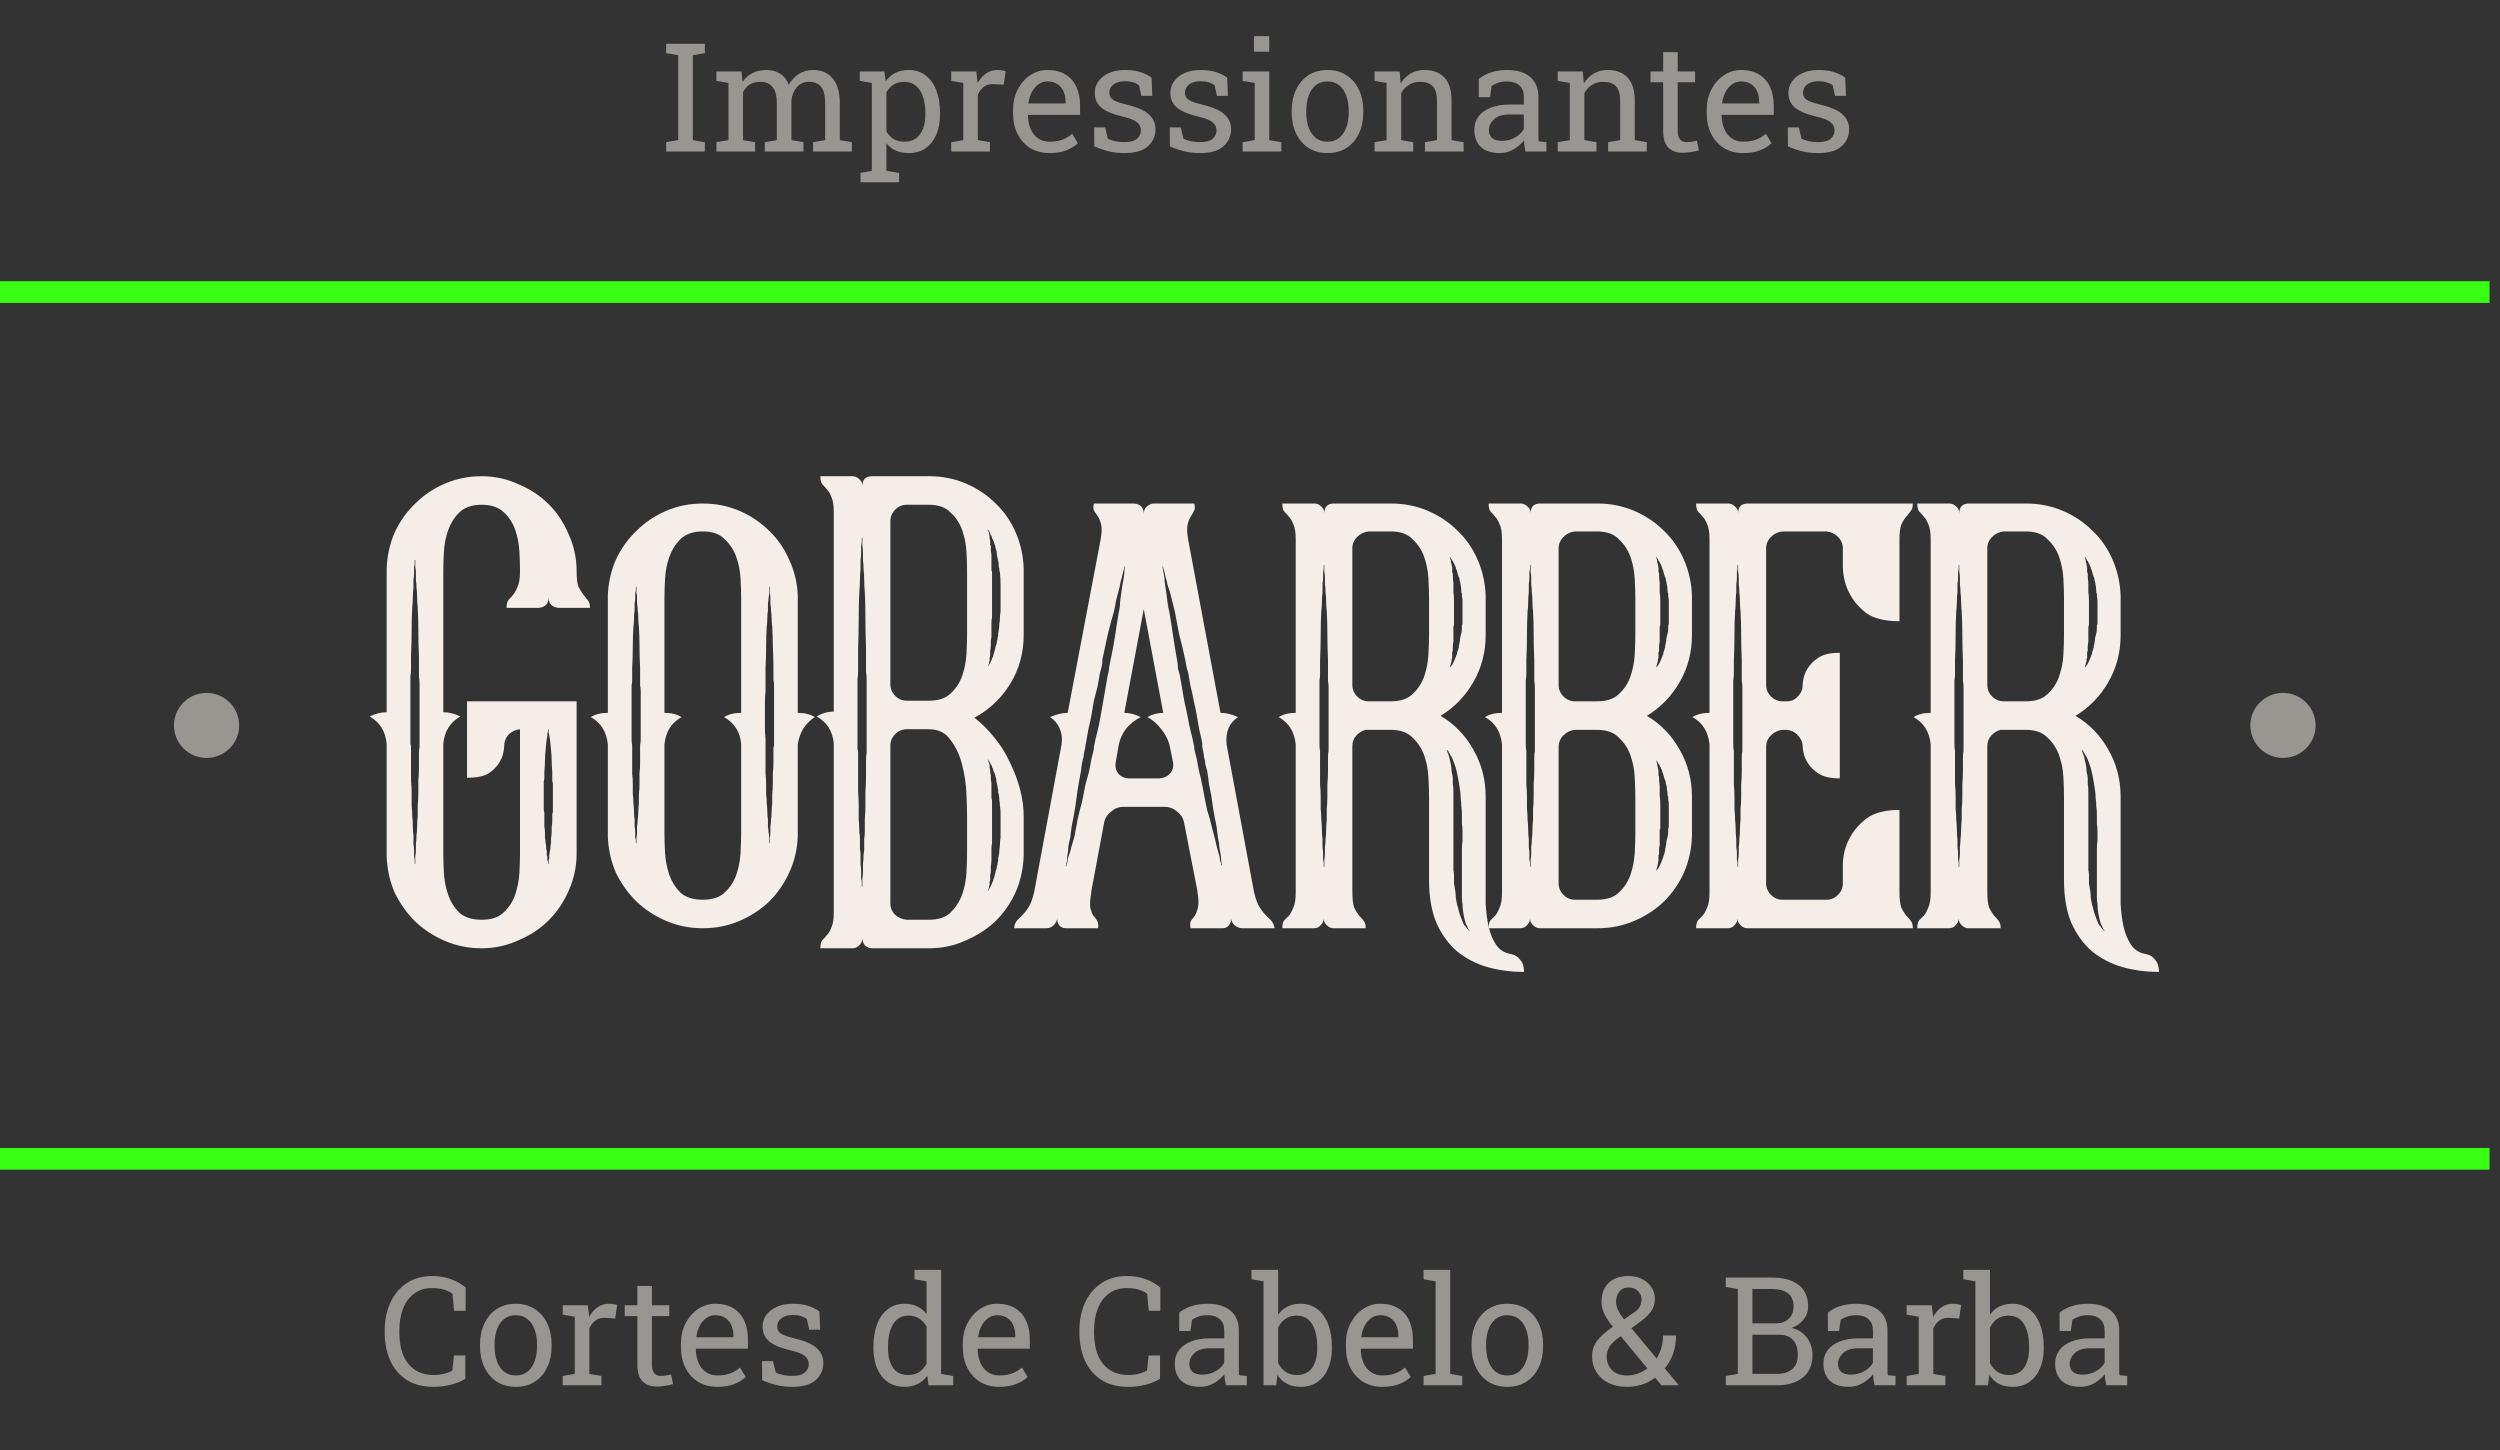 <svg width="231" height="134" viewBox="0 0 231 134" fill="none" xmlns="http://www.w3.org/2000/svg">
<rect x="0" y="0" width="231" height="134" fill="#333333" stroke="none"/>
<path d="M230.033 106.073H0V108.075H230.033V106.073Z" fill="#39FF14"/>
<path d="M230.033 25.983H0V27.985H230.033V25.983Z" fill="#39FF14"/>
<path d="M53.279 64.802V78.874C53.279 80.07 53.036 81.21 52.548 82.294C52.098 83.341 51.479 84.256 50.692 85.041C49.904 85.826 48.967 86.443 47.879 86.891C46.829 87.377 45.704 87.62 44.504 87.62C43.304 87.62 42.179 87.396 41.129 86.947C40.079 86.499 39.16 85.901 38.372 85.153C37.585 84.368 36.947 83.471 36.46 82.462C36.01 81.416 35.766 80.294 35.728 79.098V68.727C35.616 67.568 35.091 66.727 34.153 66.204C34.678 65.942 35.203 65.811 35.728 65.811V52.581C35.766 51.385 36.01 50.263 36.46 49.217C36.947 48.17 37.585 47.273 38.372 46.526C39.16 45.741 40.079 45.124 41.129 44.676C42.179 44.227 43.304 44.003 44.504 44.003C45.704 44.003 46.829 44.246 47.879 44.732C48.967 45.18 49.904 45.797 50.692 46.582C51.479 47.367 52.098 48.301 52.548 49.385C53.036 50.431 53.279 51.571 53.279 52.805C53.279 53.44 53.336 53.907 53.448 54.206C53.598 54.505 53.748 54.748 53.898 54.935C54.048 55.122 54.179 55.29 54.292 55.44C54.442 55.589 54.517 55.832 54.517 56.169H51.592C50.992 56.094 50.692 55.776 50.692 55.215C50.692 55.776 50.392 56.094 49.792 56.169H46.81C46.81 55.832 46.867 55.589 46.979 55.44C47.129 55.29 47.279 55.122 47.429 54.935C47.579 54.748 47.71 54.505 47.823 54.206C47.973 53.907 48.048 53.421 48.048 52.749V52.693C48.048 52.207 48.029 51.627 47.992 50.955C47.954 50.245 47.823 49.572 47.598 48.936C47.373 48.301 47.017 47.759 46.529 47.31C46.041 46.862 45.366 46.638 44.504 46.638C43.604 46.638 42.91 46.881 42.422 47.367C41.972 47.815 41.635 48.357 41.41 48.992C41.185 49.628 41.054 50.301 41.016 51.011C40.979 51.721 40.96 52.319 40.96 52.805V65.811C41.485 65.811 42.01 65.942 42.535 66.204C41.597 66.727 41.072 67.568 40.96 68.727V78.874C40.96 79.36 40.979 79.958 41.016 80.668C41.054 81.341 41.185 82.014 41.41 82.686C41.635 83.322 41.972 83.864 42.422 84.312C42.91 84.761 43.604 84.985 44.504 84.985C45.404 84.985 46.079 84.761 46.529 84.312C47.017 83.864 47.373 83.322 47.598 82.686C47.823 82.014 47.954 81.341 47.992 80.668C48.029 79.958 48.048 79.36 48.048 78.874V67.381C47.635 67.419 47.279 67.587 46.979 67.886C46.717 68.185 46.585 68.54 46.585 68.951V69.007C46.548 69.568 46.398 70.053 46.135 70.465C45.91 70.838 45.573 71.175 45.123 71.474C44.673 71.735 44.016 71.866 43.154 71.866V64.802H53.279ZM38.766 63.176C38.766 62.952 38.747 62.728 38.71 62.504C38.71 62.279 38.71 62.074 38.71 61.887V60.597C38.672 59.775 38.654 58.99 38.654 58.243C38.654 57.495 38.635 56.785 38.597 56.112C38.56 55.776 38.541 55.477 38.541 55.215C38.541 54.916 38.522 54.617 38.485 54.318C38.485 54.057 38.466 53.814 38.429 53.59C38.429 53.328 38.429 53.104 38.429 52.917C38.429 52.73 38.41 52.562 38.372 52.412C38.372 52.263 38.372 52.132 38.372 52.02V51.739C38.335 51.739 38.316 51.758 38.316 51.796V52.02C38.316 52.132 38.297 52.263 38.26 52.412C38.26 52.562 38.26 52.73 38.26 52.917C38.26 53.104 38.241 53.328 38.204 53.59C38.204 53.814 38.204 54.057 38.204 54.318C38.166 54.617 38.147 54.916 38.147 55.215C38.147 55.477 38.129 55.776 38.091 56.112C38.054 56.785 38.035 57.495 38.035 58.243C38.035 58.99 38.016 59.775 37.979 60.597V61.887C37.979 62.074 37.96 62.279 37.922 62.504C37.922 62.728 37.922 62.952 37.922 63.176V68.39C37.922 68.502 37.922 68.615 37.922 68.727C37.96 68.839 37.979 68.932 37.979 69.007V70.913C37.979 71.324 37.979 71.735 37.979 72.147C38.016 72.52 38.035 72.894 38.035 73.268C38.035 73.679 38.035 74.071 38.035 74.445C38.072 74.781 38.091 75.099 38.091 75.398C38.129 75.735 38.147 76.052 38.147 76.351C38.147 76.65 38.166 76.931 38.204 77.192C38.204 77.491 38.204 77.753 38.204 77.977C38.241 78.201 38.26 78.407 38.26 78.594C38.26 78.781 38.26 78.949 38.26 79.098C38.297 79.248 38.316 79.379 38.316 79.491V79.771C38.316 79.809 38.335 79.827 38.372 79.827V79.491C38.372 79.379 38.372 79.248 38.372 79.098C38.41 78.949 38.429 78.781 38.429 78.594C38.429 78.407 38.429 78.201 38.429 77.977C38.466 77.753 38.485 77.491 38.485 77.192C38.522 76.931 38.541 76.65 38.541 76.351C38.541 76.052 38.56 75.735 38.597 75.398C38.597 75.099 38.597 74.781 38.597 74.445C38.635 74.071 38.654 73.679 38.654 73.268C38.654 72.894 38.654 72.52 38.654 72.147C38.691 71.735 38.71 71.324 38.71 70.913V69.68C38.71 69.381 38.729 69.156 38.766 69.007V63.176ZM51.029 71.306C50.992 70.932 50.973 70.596 50.973 70.296C50.973 69.96 50.954 69.642 50.917 69.343C50.879 68.783 50.823 68.316 50.748 67.942C50.748 67.867 50.729 67.792 50.692 67.718C50.692 67.643 50.692 67.587 50.692 67.549V67.381L50.635 67.437V67.549C50.635 67.587 50.617 67.643 50.579 67.718C50.579 67.792 50.579 67.867 50.579 67.942C50.504 68.316 50.448 68.783 50.41 69.343C50.373 69.642 50.354 69.96 50.354 70.296C50.354 70.596 50.335 70.932 50.298 71.306V71.866C50.298 71.978 50.279 72.091 50.242 72.203C50.242 72.277 50.242 72.352 50.242 72.427V74.781C50.242 74.894 50.26 74.987 50.298 75.062V75.903C50.298 76.09 50.298 76.258 50.298 76.407C50.335 76.557 50.354 76.725 50.354 76.912C50.354 77.099 50.354 77.267 50.354 77.416C50.392 77.566 50.41 77.716 50.41 77.865C50.448 78.014 50.467 78.164 50.467 78.314C50.467 78.426 50.485 78.538 50.523 78.65C50.523 78.762 50.523 78.874 50.523 78.986C50.56 79.098 50.579 79.192 50.579 79.267C50.579 79.341 50.579 79.416 50.579 79.491C50.617 79.566 50.635 79.622 50.635 79.659V79.771C50.635 79.809 50.654 79.827 50.692 79.827V79.659C50.692 79.622 50.692 79.566 50.692 79.491C50.729 79.416 50.748 79.341 50.748 79.267C50.748 79.192 50.748 79.098 50.748 78.986C50.785 78.874 50.804 78.762 50.804 78.65C50.842 78.538 50.86 78.426 50.86 78.314C50.86 78.164 50.879 78.014 50.917 77.865C50.917 77.716 50.917 77.566 50.917 77.416C50.954 77.267 50.973 77.099 50.973 76.912C50.973 76.725 50.973 76.557 50.973 76.407C51.011 76.258 51.029 76.09 51.029 75.903V75.342C51.029 75.193 51.048 75.099 51.086 75.062V72.427C51.086 72.352 51.067 72.277 51.029 72.203C51.029 72.091 51.029 71.978 51.029 71.866V71.306Z" fill="#F4EDE8"/>
<path d="M73.715 65.868C74.352 65.868 74.877 65.998 75.29 66.26C74.877 66.522 74.521 66.877 74.221 67.325C73.959 67.774 73.79 68.26 73.715 68.783V77.248C73.677 78.444 73.415 79.566 72.927 80.612C72.477 81.621 71.859 82.518 71.071 83.303C70.284 84.051 69.365 84.649 68.315 85.097C67.265 85.546 66.139 85.77 64.939 85.77C63.739 85.77 62.614 85.546 61.564 85.097C60.514 84.649 59.595 84.051 58.808 83.303C58.02 82.518 57.383 81.621 56.895 80.612C56.445 79.566 56.202 78.444 56.164 77.248V68.783C56.051 67.624 55.526 66.783 54.589 66.26C55.002 65.998 55.526 65.868 56.164 65.868V55.047C56.202 53.889 56.445 52.786 56.895 51.739C57.383 50.693 58.02 49.796 58.808 49.048C59.595 48.264 60.514 47.647 61.564 47.198C62.614 46.75 63.739 46.526 64.939 46.526C66.139 46.526 67.265 46.75 68.315 47.198C69.365 47.647 70.284 48.264 71.071 49.048C71.859 49.796 72.477 50.693 72.927 51.739C73.415 52.786 73.677 53.889 73.715 55.047V65.868ZM59.202 63.849C59.202 63.662 59.183 63.494 59.145 63.345C59.145 63.158 59.145 62.971 59.145 62.784V61.719C59.108 61.009 59.089 60.336 59.089 59.7C59.089 59.065 59.07 58.467 59.033 57.907C58.995 57.645 58.977 57.383 58.977 57.122C58.977 56.86 58.958 56.617 58.92 56.393C58.92 56.169 58.902 55.963 58.864 55.776C58.864 55.589 58.864 55.421 58.864 55.272C58.864 55.085 58.845 54.935 58.808 54.823C58.808 54.673 58.808 54.561 58.808 54.487V54.206C58.77 54.206 58.752 54.225 58.752 54.262V54.487C58.752 54.561 58.733 54.673 58.695 54.823C58.695 54.935 58.695 55.085 58.695 55.272C58.695 55.421 58.677 55.589 58.639 55.776C58.639 55.963 58.639 56.169 58.639 56.393C58.602 56.617 58.583 56.86 58.583 57.122C58.583 57.383 58.564 57.645 58.527 57.907C58.489 58.467 58.47 59.065 58.47 59.7C58.47 60.336 58.452 61.009 58.414 61.719V62.784C58.414 62.971 58.395 63.158 58.358 63.345C58.358 63.494 58.358 63.662 58.358 63.849V68.278C58.358 68.54 58.377 68.727 58.414 68.839V70.465C58.414 70.801 58.414 71.137 58.414 71.474C58.452 71.81 58.47 72.128 58.47 72.427C58.47 72.763 58.47 73.081 58.47 73.38C58.508 73.642 58.527 73.922 58.527 74.221C58.564 74.52 58.583 74.8 58.583 75.062C58.583 75.286 58.602 75.51 58.639 75.735C58.639 75.959 58.639 76.164 58.639 76.351C58.677 76.538 58.695 76.725 58.695 76.912C58.695 77.099 58.695 77.267 58.695 77.416C58.733 77.529 58.752 77.622 58.752 77.697V77.865C58.752 77.902 58.77 77.921 58.808 77.921V77.697C58.808 77.622 58.808 77.529 58.808 77.416C58.845 77.267 58.864 77.099 58.864 76.912C58.864 76.725 58.864 76.538 58.864 76.351C58.902 76.164 58.92 75.959 58.92 75.735C58.958 75.51 58.977 75.286 58.977 75.062C58.977 74.8 58.995 74.52 59.033 74.221C59.033 73.922 59.033 73.642 59.033 73.38C59.07 73.081 59.089 72.763 59.089 72.427C59.089 72.128 59.089 71.81 59.089 71.474C59.127 71.137 59.145 70.801 59.145 70.465V68.839C59.183 68.727 59.202 68.54 59.202 68.278V63.849ZM68.483 55.272C68.483 54.786 68.465 54.188 68.427 53.477C68.39 52.767 68.258 52.095 68.033 51.459C67.808 50.824 67.452 50.282 66.965 49.833C66.514 49.347 65.84 49.105 64.939 49.105C64.039 49.105 63.346 49.347 62.858 49.833C62.408 50.282 62.071 50.824 61.846 51.459C61.62 52.095 61.489 52.767 61.452 53.477C61.414 54.188 61.395 54.786 61.395 55.272V65.868C62.033 65.868 62.558 65.998 62.971 66.26C62.033 66.783 61.508 67.624 61.395 68.783V77.024C61.395 77.51 61.414 78.108 61.452 78.818C61.489 79.491 61.62 80.164 61.846 80.836C62.071 81.472 62.408 82.014 62.858 82.462C63.346 82.911 64.039 83.135 64.939 83.135C65.84 83.135 66.514 82.911 66.965 82.462C67.452 82.014 67.808 81.472 68.033 80.836C68.258 80.164 68.39 79.491 68.427 78.818C68.465 78.108 68.483 77.51 68.483 77.024V68.783C68.408 67.662 67.883 66.821 66.908 66.26C67.321 65.998 67.846 65.868 68.483 65.868V55.272ZM71.521 63.849C71.521 63.662 71.521 63.494 71.521 63.345C71.521 63.158 71.502 62.971 71.465 62.784V61.719C71.465 61.009 71.446 60.336 71.409 59.7C71.409 59.065 71.39 58.467 71.352 57.907C71.315 57.645 71.296 57.383 71.296 57.122C71.296 56.86 71.277 56.617 71.24 56.393C71.24 56.169 71.221 55.963 71.183 55.776C71.183 55.589 71.183 55.421 71.183 55.272C71.183 55.085 71.165 54.935 71.127 54.823C71.127 54.673 71.127 54.561 71.127 54.487V54.206C71.09 54.206 71.071 54.225 71.071 54.262V54.487C71.071 54.561 71.071 54.673 71.071 54.823C71.071 54.935 71.052 55.085 71.015 55.272C71.015 55.421 70.996 55.589 70.959 55.776C70.959 55.963 70.959 56.169 70.959 56.393C70.921 56.617 70.902 56.86 70.902 57.122C70.902 57.383 70.883 57.645 70.846 57.907C70.808 58.467 70.79 59.065 70.79 59.7C70.79 60.336 70.771 61.009 70.734 61.719V63.849C70.696 64.223 70.677 64.597 70.677 64.971C70.677 65.344 70.677 65.718 70.677 66.092C70.677 66.466 70.677 66.839 70.677 67.213C70.677 67.549 70.696 67.904 70.734 68.278V70.465C70.734 70.801 70.734 71.137 70.734 71.474C70.771 71.81 70.79 72.128 70.79 72.427C70.79 72.763 70.79 73.081 70.79 73.38C70.827 73.642 70.846 73.922 70.846 74.221C70.883 74.52 70.902 74.8 70.902 75.062C70.902 75.286 70.921 75.51 70.959 75.735C70.959 75.959 70.959 76.164 70.959 76.351C70.996 76.538 71.015 76.725 71.015 76.912C71.052 77.099 71.071 77.267 71.071 77.416C71.071 77.529 71.071 77.622 71.071 77.697V77.865C71.071 77.902 71.09 77.921 71.127 77.921V77.697C71.127 77.622 71.127 77.529 71.127 77.416C71.165 77.267 71.183 77.099 71.183 76.912C71.183 76.725 71.183 76.538 71.183 76.351C71.221 76.164 71.24 75.959 71.24 75.735C71.277 75.51 71.296 75.286 71.296 75.062C71.296 74.8 71.315 74.52 71.352 74.221C71.352 73.922 71.352 73.642 71.352 73.38C71.39 73.081 71.409 72.763 71.409 72.427C71.409 72.128 71.409 71.81 71.409 71.474C71.446 71.137 71.465 70.801 71.465 70.465V69.4C71.465 69.325 71.465 69.231 71.465 69.119C71.502 69.007 71.521 68.914 71.521 68.839V63.849Z" fill="#F4EDE8"/>
<path d="M94.59 58.635C94.59 60.317 94.177 61.831 93.352 63.176C92.527 64.522 91.421 65.569 90.033 66.316C90.709 66.839 91.327 67.456 91.89 68.166C92.452 68.839 92.921 69.586 93.296 70.409C93.709 71.231 94.027 72.072 94.252 72.931C94.477 73.791 94.59 74.632 94.59 75.454V79.042C94.552 80.238 94.309 81.36 93.859 82.406C93.409 83.415 92.79 84.312 92.002 85.097C91.215 85.845 90.296 86.443 89.246 86.891C88.196 87.377 87.071 87.62 85.871 87.62H80.583C80.32 87.62 80.095 87.527 79.908 87.34C79.758 87.153 79.683 86.929 79.683 86.667C79.683 86.929 79.589 87.153 79.402 87.34C79.214 87.527 79.008 87.62 78.783 87.62H75.802C75.802 87.284 75.858 87.041 75.97 86.891C76.12 86.742 76.27 86.573 76.42 86.387C76.57 86.237 76.701 86.013 76.814 85.714C76.964 85.415 77.039 84.948 77.039 84.312V68.671C76.927 67.549 76.401 66.727 75.464 66.204C75.951 65.905 76.477 65.755 77.039 65.755V47.31C77.039 46.675 76.964 46.208 76.814 45.909C76.701 45.61 76.57 45.386 76.42 45.236C76.27 45.049 76.12 44.881 75.97 44.732C75.858 44.582 75.802 44.339 75.802 44.003H78.783C79.008 44.003 79.214 44.096 79.402 44.283C79.589 44.433 79.683 44.638 79.683 44.9C79.683 44.302 79.983 44.003 80.583 44.003H85.871C87.071 44.003 88.196 44.227 89.246 44.676C90.296 45.124 91.215 45.741 92.002 46.526C92.79 47.273 93.409 48.17 93.859 49.217C94.309 50.263 94.552 51.366 94.59 52.524V58.635ZM80.077 62.784C80.077 62.522 80.058 62.279 80.02 62.055C80.02 61.794 80.02 61.551 80.02 61.326V59.869C79.983 58.897 79.964 57.981 79.964 57.122C79.964 56.262 79.945 55.458 79.908 54.711C79.87 54.3 79.852 53.926 79.852 53.59C79.852 53.253 79.833 52.935 79.795 52.636C79.795 52.337 79.777 52.057 79.739 51.796C79.739 51.497 79.739 51.254 79.739 51.067C79.739 50.843 79.72 50.637 79.683 50.45C79.683 50.263 79.683 50.114 79.683 50.002V49.665C79.645 49.703 79.627 49.74 79.627 49.777V50.002C79.627 50.114 79.608 50.263 79.57 50.45C79.57 50.637 79.57 50.843 79.57 51.067C79.57 51.254 79.552 51.497 79.514 51.796C79.514 52.057 79.514 52.337 79.514 52.636C79.477 52.935 79.458 53.253 79.458 53.59C79.458 53.926 79.439 54.3 79.402 54.711C79.364 55.458 79.345 56.262 79.345 57.122C79.345 57.981 79.327 58.897 79.289 59.869V61.326C79.289 61.551 79.289 61.794 79.289 62.055C79.289 62.279 79.27 62.522 79.233 62.784V68.783C79.233 68.932 79.233 69.063 79.233 69.175C79.27 69.287 79.289 69.418 79.289 69.568V71.698C79.289 72.184 79.289 72.67 79.289 73.156C79.327 73.604 79.345 74.034 79.345 74.445C79.345 74.856 79.345 75.267 79.345 75.679C79.383 76.09 79.402 76.501 79.402 76.912C79.439 77.099 79.458 77.286 79.458 77.473C79.458 77.622 79.458 77.79 79.458 77.977C79.458 78.164 79.458 78.332 79.458 78.482C79.495 78.631 79.514 78.781 79.514 78.93C79.514 79.229 79.514 79.528 79.514 79.827C79.552 80.089 79.57 80.332 79.57 80.556C79.57 80.78 79.57 80.986 79.57 81.173C79.608 81.322 79.627 81.453 79.627 81.565V81.846C79.627 81.883 79.645 81.92 79.683 81.958V81.565C79.683 81.453 79.683 81.322 79.683 81.173C79.72 80.986 79.739 80.78 79.739 80.556C79.739 80.332 79.739 80.089 79.739 79.827C79.777 79.528 79.795 79.229 79.795 78.93C79.833 78.781 79.852 78.631 79.852 78.482C79.852 78.332 79.852 78.164 79.852 77.977C79.852 77.79 79.852 77.622 79.852 77.473C79.889 77.286 79.908 77.099 79.908 76.912C79.908 76.501 79.908 76.09 79.908 75.679C79.945 75.267 79.964 74.856 79.964 74.445C79.964 74.034 79.964 73.604 79.964 73.156C80.002 72.67 80.02 72.184 80.02 71.698V70.296C80.02 69.96 80.039 69.717 80.077 69.568V62.784ZM91.665 77.921C91.627 78.033 91.609 78.22 91.609 78.482V79.491C91.609 79.678 91.59 79.846 91.552 79.995C91.552 80.145 91.552 80.294 91.552 80.444C91.552 80.593 91.534 80.724 91.496 80.836C91.496 80.948 91.496 81.061 91.496 81.173V81.341C91.459 81.378 91.44 81.434 91.44 81.509V81.79C91.402 81.827 91.383 81.864 91.383 81.902V82.014C91.383 82.051 91.365 82.088 91.327 82.126C91.327 82.126 91.327 82.144 91.327 82.182C91.327 82.219 91.308 82.257 91.271 82.294H91.327C91.327 82.294 91.346 82.257 91.383 82.182C91.383 82.182 91.402 82.144 91.44 82.07C91.477 82.032 91.496 81.995 91.496 81.958C91.534 81.92 91.552 81.883 91.552 81.846C91.59 81.808 91.609 81.771 91.609 81.733C91.646 81.696 91.665 81.64 91.665 81.565C91.74 81.49 91.777 81.397 91.777 81.285C91.852 81.135 91.927 80.874 92.002 80.5C92.077 80.276 92.115 80.126 92.115 80.052C92.152 79.977 92.171 79.902 92.171 79.827C92.171 79.715 92.19 79.622 92.227 79.547C92.227 79.472 92.227 79.397 92.227 79.323C92.265 79.21 92.284 79.117 92.284 79.042C92.321 78.93 92.34 78.762 92.34 78.538C92.377 78.351 92.396 78.164 92.396 77.977C92.396 77.79 92.415 77.603 92.452 77.416V75.062C92.452 74.875 92.433 74.688 92.396 74.501C92.396 74.314 92.377 74.127 92.34 73.941C92.34 73.716 92.321 73.548 92.284 73.436C92.284 73.361 92.265 73.287 92.227 73.212C92.227 73.1 92.227 73.006 92.227 72.931C92.19 72.857 92.171 72.782 92.171 72.707C92.171 72.595 92.152 72.502 92.115 72.427C92.115 72.352 92.096 72.277 92.058 72.203C92.058 72.128 92.058 72.053 92.058 71.978C91.984 71.754 91.946 71.623 91.946 71.586C91.909 71.474 91.852 71.343 91.777 71.194C91.777 71.081 91.74 70.988 91.665 70.913C91.665 70.801 91.627 70.708 91.552 70.633C91.477 70.483 91.421 70.371 91.383 70.296C91.346 70.259 91.327 70.222 91.327 70.184H91.271C91.271 70.184 91.29 70.222 91.327 70.296C91.327 70.334 91.327 70.371 91.327 70.409C91.365 70.409 91.383 70.427 91.383 70.465C91.383 70.539 91.402 70.614 91.44 70.689V70.969C91.477 71.044 91.496 71.137 91.496 71.25C91.496 71.436 91.515 71.567 91.552 71.642V72.034C91.59 72.184 91.609 72.333 91.609 72.483C91.609 72.632 91.609 72.801 91.609 72.987V73.492C91.609 73.567 91.609 73.66 91.609 73.772C91.646 73.847 91.665 73.922 91.665 73.997V77.921ZM89.358 75.454C89.358 74.968 89.34 74.277 89.302 73.38C89.265 72.483 89.133 71.586 88.908 70.689C88.683 69.792 88.327 69.026 87.84 68.39C87.389 67.718 86.715 67.381 85.814 67.381H83.789C83.377 67.381 83.021 67.531 82.721 67.83C82.421 68.129 82.27 68.484 82.27 68.895V83.471C82.27 83.882 82.421 84.238 82.721 84.537C83.021 84.798 83.377 84.948 83.789 84.985H85.814C86.715 84.985 87.389 84.761 87.84 84.312C88.327 83.826 88.683 83.266 88.908 82.63C89.133 81.995 89.265 81.322 89.302 80.612C89.34 79.902 89.358 79.304 89.358 78.818V75.454ZM89.358 52.749C89.358 52.263 89.34 51.684 89.302 51.011C89.265 50.301 89.133 49.628 88.908 48.992C88.683 48.357 88.327 47.815 87.84 47.367C87.389 46.881 86.715 46.638 85.814 46.638H83.789C83.377 46.638 83.021 46.787 82.721 47.086C82.421 47.385 82.27 47.74 82.27 48.151V63.233C82.27 63.644 82.421 63.999 82.721 64.298C83.021 64.597 83.377 64.746 83.789 64.746H85.814C86.715 64.746 87.389 64.522 87.84 64.073C88.327 63.625 88.683 63.083 88.908 62.448C89.133 61.775 89.265 61.102 89.302 60.429C89.34 59.719 89.358 59.121 89.358 58.635V52.749ZM91.89 60.149C91.965 59.925 92.002 59.775 92.002 59.7C92.077 59.551 92.115 59.401 92.115 59.252C92.152 59.177 92.171 59.102 92.171 59.028C92.171 58.916 92.19 58.822 92.227 58.747C92.227 58.673 92.227 58.598 92.227 58.523C92.265 58.411 92.284 58.299 92.284 58.187C92.321 58.075 92.34 57.888 92.34 57.626C92.377 57.439 92.396 57.252 92.396 57.066C92.396 56.879 92.415 56.692 92.452 56.505V55.272C92.452 54.86 92.452 54.468 92.452 54.094C92.452 53.683 92.433 53.291 92.396 52.917C92.359 52.805 92.34 52.711 92.34 52.636C92.34 52.524 92.321 52.431 92.284 52.356C92.284 52.095 92.265 51.908 92.227 51.796C92.19 51.609 92.152 51.441 92.115 51.291C92.115 51.142 92.096 50.992 92.058 50.843C91.984 50.618 91.946 50.469 91.946 50.394C91.871 50.245 91.834 50.132 91.834 50.058C91.758 49.908 91.702 49.796 91.665 49.721C91.665 49.609 91.627 49.516 91.552 49.441C91.515 49.329 91.459 49.198 91.383 49.048L91.271 48.936V48.992C91.271 49.03 91.271 49.048 91.271 49.048C91.308 49.048 91.327 49.067 91.327 49.105C91.365 49.142 91.383 49.198 91.383 49.273C91.383 49.347 91.402 49.422 91.44 49.497V49.777C91.477 49.852 91.496 49.964 91.496 50.114C91.496 50.188 91.496 50.263 91.496 50.338C91.534 50.375 91.552 50.431 91.552 50.506V50.899C91.59 51.048 91.609 51.198 91.609 51.347C91.609 51.497 91.609 51.665 91.609 51.852V52.412C91.609 52.487 91.609 52.581 91.609 52.693C91.646 52.767 91.665 52.842 91.665 52.917V57.066C91.627 57.178 91.609 57.364 91.609 57.626V58.691C91.609 58.878 91.59 59.046 91.552 59.196C91.552 59.346 91.552 59.495 91.552 59.645C91.552 59.794 91.534 59.944 91.496 60.093C91.496 60.205 91.496 60.317 91.496 60.429C91.496 60.616 91.477 60.728 91.44 60.766V61.102C91.402 61.102 91.383 61.139 91.383 61.214V61.326C91.383 61.364 91.365 61.401 91.327 61.438C91.327 61.438 91.327 61.457 91.327 61.495C91.327 61.532 91.308 61.569 91.271 61.607L91.383 61.495C91.383 61.457 91.383 61.438 91.383 61.438C91.421 61.401 91.44 61.364 91.44 61.326C91.477 61.326 91.496 61.289 91.496 61.214C91.534 61.214 91.552 61.177 91.552 61.102C91.59 61.102 91.609 61.065 91.609 60.99C91.646 60.953 91.665 60.897 91.665 60.822C91.74 60.747 91.777 60.654 91.777 60.541C91.852 60.317 91.89 60.186 91.89 60.149Z" fill="#F4EDE8"/>
<path d="M115.867 82.406C116.017 83.041 116.186 83.509 116.373 83.808C116.561 84.107 116.748 84.35 116.936 84.537C117.123 84.723 117.292 84.892 117.442 85.041C117.592 85.191 117.705 85.434 117.78 85.77H114.798C114.536 85.77 114.292 85.677 114.067 85.49C113.879 85.303 113.767 85.079 113.729 84.817C113.767 85.079 113.711 85.303 113.561 85.49C113.411 85.677 113.223 85.77 112.998 85.77H110.017C109.942 85.434 109.961 85.191 110.073 85.041C110.186 84.892 110.298 84.742 110.411 84.593C110.523 84.406 110.617 84.163 110.692 83.864C110.767 83.527 110.748 83.023 110.636 82.35V82.294L109.398 75.959C109.323 75.585 109.117 75.267 108.779 75.006C108.442 74.707 108.067 74.557 107.654 74.557H103.773C103.36 74.557 102.985 74.707 102.648 75.006C102.31 75.267 102.104 75.585 102.029 75.959L100.848 82.294V82.35C100.735 83.023 100.698 83.527 100.735 83.864C100.81 84.163 100.904 84.406 101.016 84.593C101.166 84.742 101.279 84.892 101.354 85.041C101.466 85.191 101.504 85.434 101.466 85.77H98.485C98.222 85.77 98.016 85.677 97.866 85.49C97.716 85.303 97.66 85.079 97.697 84.817C97.66 85.079 97.547 85.303 97.36 85.49C97.172 85.677 96.947 85.77 96.685 85.77H93.704C93.741 85.434 93.835 85.191 93.985 85.041C94.135 84.892 94.303 84.723 94.491 84.537C94.678 84.35 94.866 84.107 95.053 83.808C95.241 83.509 95.41 83.041 95.56 82.406L98.091 68.783C98.166 68.26 98.11 67.774 97.922 67.325C97.735 66.877 97.435 66.522 97.022 66.26C97.622 65.998 98.166 65.868 98.654 65.868L101.691 49.889C101.804 49.254 101.823 48.787 101.748 48.488C101.673 48.151 101.579 47.908 101.466 47.759C101.354 47.572 101.241 47.404 101.129 47.255C101.016 47.105 100.998 46.862 101.073 46.526H104.841C105.404 46.6 105.685 46.918 105.685 47.479C105.685 47.217 105.76 47.011 105.91 46.862C106.098 46.675 106.304 46.563 106.529 46.526H110.354C110.429 46.862 110.411 47.105 110.298 47.255C110.223 47.404 110.129 47.572 110.017 47.759C109.904 47.908 109.81 48.151 109.735 48.488C109.66 48.787 109.679 49.254 109.792 49.889L112.773 65.868C113.073 65.868 113.354 65.905 113.617 65.98C113.879 66.054 114.142 66.148 114.404 66.26C113.579 66.783 113.223 67.624 113.336 68.783L115.867 82.406ZM102.366 62.336C102.441 62.111 102.479 61.906 102.479 61.719C102.516 61.495 102.554 61.289 102.591 61.102C102.779 60.242 102.929 59.439 103.041 58.691C103.154 57.907 103.266 57.196 103.379 56.561C103.454 56.262 103.491 55.963 103.491 55.664C103.529 55.365 103.566 55.066 103.604 54.767C103.641 54.505 103.679 54.262 103.716 54.038C103.754 53.814 103.791 53.608 103.829 53.421C103.866 53.235 103.885 53.066 103.885 52.917C103.885 52.73 103.904 52.581 103.941 52.468V52.244L103.885 52.468C103.848 52.581 103.81 52.711 103.773 52.861C103.735 53.01 103.698 53.178 103.66 53.365C103.585 53.552 103.529 53.776 103.491 54.038C103.454 54.262 103.398 54.487 103.323 54.711C103.248 55.01 103.173 55.309 103.098 55.608C103.06 55.907 103.004 56.206 102.929 56.505C102.741 57.14 102.554 57.832 102.366 58.579C102.216 59.289 102.048 60.074 101.86 60.934C101.86 61.158 101.841 61.364 101.804 61.551C101.766 61.737 101.71 61.943 101.635 62.167C101.598 62.392 101.56 62.616 101.523 62.84C101.485 63.027 101.448 63.233 101.41 63.457C101.298 63.868 101.185 64.298 101.073 64.746C100.998 65.195 100.923 65.643 100.848 66.092C100.773 66.503 100.679 66.933 100.566 67.381C100.491 67.83 100.416 68.26 100.341 68.671C100.304 68.783 100.285 68.895 100.285 69.007C100.285 69.082 100.266 69.175 100.229 69.287C100.154 69.586 100.116 69.811 100.116 69.96C100.004 70.334 99.929 70.745 99.891 71.194C99.816 71.605 99.741 72.016 99.666 72.427C99.591 72.838 99.535 73.212 99.498 73.548C99.385 74.408 99.272 75.118 99.16 75.679C99.085 75.978 99.029 76.277 98.991 76.576C98.954 76.875 98.916 77.174 98.879 77.473C98.804 77.734 98.748 77.996 98.71 78.257C98.71 78.482 98.691 78.687 98.654 78.874C98.616 79.061 98.597 79.229 98.597 79.379C98.597 79.528 98.579 79.659 98.541 79.771C98.541 79.846 98.522 79.902 98.485 79.939C98.485 79.939 98.485 79.958 98.485 79.995V80.052C98.522 80.052 98.541 80.033 98.541 79.995C98.541 79.921 98.56 79.846 98.597 79.771C98.635 79.696 98.654 79.584 98.654 79.435C98.691 79.248 98.748 79.061 98.823 78.874C98.897 78.687 98.954 78.482 98.991 78.257C99.066 78.033 99.141 77.79 99.216 77.529C99.291 77.267 99.347 76.987 99.385 76.688C99.46 76.389 99.516 76.09 99.554 75.791C99.629 75.492 99.704 75.174 99.779 74.838C99.891 74.464 99.985 74.09 100.06 73.716C100.135 73.343 100.21 72.95 100.285 72.539C100.398 72.128 100.51 71.717 100.623 71.306C100.66 71.119 100.698 70.932 100.735 70.745C100.773 70.521 100.81 70.315 100.848 70.128L101.016 69.456C101.054 69.343 101.073 69.231 101.073 69.119C101.073 69.007 101.091 68.895 101.129 68.783C101.204 68.372 101.298 67.96 101.41 67.549C101.523 67.101 101.616 66.652 101.691 66.204C101.766 65.793 101.841 65.363 101.916 64.914C101.991 64.466 102.066 64.036 102.141 63.625C102.179 63.401 102.216 63.176 102.254 62.952C102.291 62.728 102.329 62.522 102.366 62.336ZM107.148 71.922C107.56 71.885 107.879 71.735 108.104 71.474C108.367 71.175 108.46 70.82 108.385 70.409L108.048 68.783C107.898 68.26 107.635 67.774 107.26 67.325C106.923 66.877 106.51 66.522 106.023 66.26C106.473 65.998 106.96 65.868 107.485 65.868L105.685 56.281L103.885 65.868C104.373 65.868 104.879 65.998 105.404 66.26C104.879 66.522 104.429 66.877 104.054 67.325C103.716 67.774 103.491 68.26 103.379 68.783L103.098 70.409C103.023 70.82 103.098 71.175 103.323 71.474C103.548 71.735 103.848 71.885 104.223 71.922H107.148ZM112.829 79.771C112.829 79.846 112.829 79.902 112.829 79.939C112.867 79.939 112.886 79.958 112.886 79.995V79.771C112.848 79.659 112.829 79.528 112.829 79.379C112.829 79.229 112.811 79.061 112.773 78.874C112.736 78.687 112.698 78.482 112.661 78.257C112.661 77.996 112.623 77.734 112.548 77.473C112.511 77.174 112.473 76.875 112.436 76.576C112.398 76.277 112.342 75.978 112.267 75.679C112.154 75.118 112.042 74.408 111.929 73.548C111.854 73.212 111.779 72.838 111.704 72.427C111.667 72.016 111.611 71.605 111.536 71.194C111.461 70.969 111.404 70.764 111.367 70.577C111.367 70.39 111.329 70.184 111.254 69.96C111.254 69.811 111.217 69.586 111.142 69.287C111.142 69.175 111.123 69.082 111.086 69.007C111.086 68.895 111.086 68.783 111.086 68.671C111.011 68.26 110.917 67.83 110.804 67.381C110.729 66.933 110.654 66.503 110.579 66.092C110.504 65.643 110.411 65.195 110.298 64.746C110.223 64.298 110.129 63.868 110.017 63.457C109.979 63.233 109.942 63.027 109.904 62.84C109.867 62.616 109.829 62.392 109.792 62.167C109.717 61.943 109.66 61.737 109.623 61.551C109.585 61.364 109.548 61.158 109.51 60.934C109.323 60.074 109.135 59.289 108.948 58.579C108.798 57.832 108.667 57.14 108.554 56.505C108.479 56.206 108.404 55.907 108.329 55.608C108.254 55.309 108.179 55.01 108.104 54.711C108.029 54.487 107.954 54.262 107.879 54.038C107.842 53.776 107.785 53.552 107.71 53.365C107.673 53.178 107.635 53.01 107.598 52.861C107.56 52.711 107.523 52.581 107.485 52.468L107.429 52.244V52.468C107.467 52.655 107.523 52.973 107.598 53.421C107.598 53.608 107.617 53.814 107.654 54.038C107.692 54.262 107.729 54.505 107.767 54.767C107.804 55.066 107.842 55.365 107.879 55.664C107.917 55.963 107.973 56.262 108.048 56.561C108.16 57.196 108.273 57.907 108.385 58.691C108.498 59.439 108.629 60.242 108.779 61.102C108.817 61.289 108.835 61.495 108.835 61.719C108.873 61.906 108.929 62.111 109.004 62.336C109.042 62.522 109.079 62.728 109.117 62.952C109.154 63.176 109.192 63.401 109.229 63.625C109.304 64.036 109.379 64.466 109.454 64.914C109.567 65.363 109.66 65.793 109.735 66.204C109.81 66.652 109.904 67.101 110.017 67.549C110.129 67.96 110.223 68.372 110.298 68.783C110.336 68.895 110.354 69.007 110.354 69.119C110.354 69.231 110.373 69.343 110.411 69.456L110.579 70.128C110.617 70.315 110.654 70.521 110.692 70.745C110.729 70.932 110.767 71.119 110.804 71.306C110.917 71.717 111.011 72.128 111.086 72.539C111.161 72.95 111.236 73.343 111.311 73.716C111.386 74.09 111.461 74.464 111.536 74.838C111.648 75.174 111.742 75.492 111.817 75.791C111.892 76.09 111.967 76.389 112.042 76.688C112.117 76.987 112.192 77.267 112.267 77.529C112.379 78.052 112.492 78.5 112.604 78.874C112.679 79.061 112.717 79.248 112.717 79.435C112.754 79.584 112.792 79.696 112.829 79.771Z" fill="#F4EDE8"/>
<path d="M139.469 88.125C139.882 88.199 140.163 88.33 140.313 88.517C140.5 88.704 140.632 88.891 140.707 89.078C140.782 89.302 140.819 89.545 140.819 89.806C139.619 89.806 138.494 89.657 137.444 89.358C136.394 89.059 135.456 88.573 134.631 87.9C133.844 87.228 133.206 86.349 132.719 85.265C132.269 84.181 132.044 82.855 132.044 81.285V73.604C132.044 73.118 132.025 72.52 131.987 71.81C131.95 71.1 131.819 70.427 131.594 69.792C131.369 69.156 131.012 68.615 130.525 68.166C130.075 67.68 129.4 67.437 128.5 67.437H126.193C125.856 67.512 125.556 67.699 125.293 67.998C125.068 68.26 124.956 68.577 124.956 68.951V82.35C124.956 83.023 125.012 83.527 125.125 83.864C125.275 84.163 125.425 84.406 125.575 84.593C125.725 84.742 125.856 84.892 125.968 85.041C126.118 85.191 126.193 85.434 126.193 85.77H123.212C122.987 85.77 122.781 85.677 122.593 85.49C122.406 85.303 122.312 85.097 122.312 84.873C122.312 85.097 122.218 85.303 122.031 85.49C121.881 85.677 121.674 85.77 121.412 85.77H118.487C118.487 85.434 118.543 85.191 118.655 85.041C118.805 84.892 118.956 84.742 119.106 84.593C119.256 84.406 119.387 84.163 119.499 83.864C119.649 83.565 119.724 83.098 119.724 82.462V68.783C119.612 67.624 119.087 66.783 118.149 66.26C118.562 65.998 119.087 65.868 119.724 65.868V49.833C119.724 49.198 119.649 48.731 119.499 48.432C119.387 48.133 119.256 47.908 119.106 47.759C118.956 47.572 118.805 47.404 118.655 47.255C118.543 47.105 118.487 46.862 118.487 46.526H121.468C121.693 46.526 121.899 46.619 122.087 46.806C122.274 46.956 122.368 47.161 122.368 47.423C122.368 46.825 122.668 46.526 123.268 46.526H128.556C129.756 46.526 130.881 46.75 131.931 47.198C132.981 47.647 133.9 48.264 134.688 49.048C135.475 49.796 136.094 50.693 136.544 51.739C136.994 52.786 137.238 53.889 137.275 55.047V58.691C137.275 60.261 136.9 61.7 136.15 63.008C135.4 64.316 134.388 65.363 133.112 66.148C134.388 66.895 135.4 67.942 136.15 69.287C136.9 70.596 137.275 72.034 137.275 73.604V81.061C137.275 81.846 137.275 82.649 137.275 83.471C137.313 84.256 137.406 84.985 137.556 85.658C137.706 86.293 137.931 86.835 138.231 87.284C138.531 87.732 138.944 88.013 139.469 88.125ZM134.35 57.738C134.312 57.813 134.294 57.907 134.294 58.019V59.308C134.256 59.458 134.237 59.607 134.237 59.757C134.237 59.869 134.237 59.981 134.237 60.093C134.237 60.168 134.219 60.224 134.181 60.261C134.181 60.298 134.181 60.355 134.181 60.429V60.766C134.144 60.84 134.125 60.934 134.125 61.046C134.125 61.121 134.106 61.196 134.069 61.27C134.069 61.345 134.05 61.401 134.012 61.438V61.551L133.956 61.663C133.956 61.663 133.994 61.644 134.069 61.607V61.551L134.125 61.495C134.162 61.457 134.181 61.438 134.181 61.438C134.181 61.401 134.2 61.364 134.237 61.326C134.275 61.252 134.312 61.177 134.35 61.102C134.387 60.99 134.425 60.897 134.463 60.822C134.5 60.747 134.519 60.71 134.519 60.71C134.519 60.672 134.537 60.616 134.575 60.541C134.613 60.467 134.631 60.411 134.631 60.373C134.631 60.298 134.65 60.224 134.688 60.149C134.725 60.074 134.744 60.018 134.744 59.981C134.744 59.944 134.763 59.887 134.8 59.813C134.8 59.738 134.8 59.682 134.8 59.645C134.838 59.57 134.856 59.495 134.856 59.42C134.894 59.271 134.913 59.121 134.913 58.972C134.95 58.822 134.988 58.673 135.025 58.523C135.063 58.411 135.081 58.243 135.081 58.019C135.081 57.944 135.081 57.869 135.081 57.794C135.119 57.72 135.138 57.645 135.138 57.57V55.608C135.138 55.384 135.119 55.215 135.081 55.103V54.879C135.081 54.804 135.063 54.767 135.025 54.767C135.025 54.73 135.025 54.673 135.025 54.599C135.025 54.412 134.988 54.132 134.913 53.758C134.875 53.683 134.856 53.608 134.856 53.534C134.856 53.459 134.838 53.384 134.8 53.309C134.8 53.272 134.781 53.253 134.744 53.253C134.744 53.216 134.744 53.178 134.744 53.141C134.744 53.104 134.725 53.085 134.688 53.085C134.688 53.048 134.688 53.01 134.688 52.973C134.65 52.898 134.631 52.842 134.631 52.805C134.631 52.767 134.613 52.711 134.575 52.636C134.537 52.562 134.519 52.506 134.519 52.468C134.519 52.431 134.5 52.375 134.463 52.3C134.425 52.263 134.406 52.225 134.406 52.188C134.406 52.151 134.387 52.113 134.35 52.076C134.275 51.926 134.237 51.852 134.237 51.852C134.2 51.814 134.181 51.796 134.181 51.796C134.181 51.758 134.162 51.721 134.125 51.684C134.087 51.646 134.069 51.609 134.069 51.571C134.031 51.534 134.012 51.497 134.012 51.459H133.956C133.956 51.459 133.975 51.497 134.012 51.571V51.684C134.05 51.721 134.069 51.796 134.069 51.908C134.069 51.945 134.069 51.983 134.069 52.02C134.106 52.02 134.125 52.057 134.125 52.132C134.125 52.244 134.144 52.337 134.181 52.412V52.693C134.181 52.767 134.181 52.823 134.181 52.861C134.219 52.898 134.237 52.954 134.237 53.029C134.237 53.365 134.256 53.627 134.294 53.814V54.711C134.331 54.898 134.35 55.197 134.35 55.608V57.738ZM122.762 63.513C122.762 63.326 122.743 63.12 122.706 62.896C122.706 62.672 122.706 62.448 122.706 62.223V60.99C122.668 60.168 122.649 59.383 122.649 58.635C122.649 57.888 122.631 57.178 122.593 56.505C122.556 56.206 122.537 55.907 122.537 55.608C122.537 55.309 122.518 55.029 122.481 54.767C122.481 54.468 122.462 54.206 122.424 53.982C122.424 53.758 122.424 53.552 122.424 53.365C122.424 53.178 122.406 53.01 122.368 52.861C122.368 52.711 122.368 52.581 122.368 52.468V52.188C122.331 52.188 122.312 52.207 122.312 52.244V52.468C122.312 52.581 122.293 52.711 122.256 52.861C122.256 53.01 122.256 53.178 122.256 53.365C122.256 53.552 122.237 53.758 122.199 53.982C122.199 54.206 122.199 54.468 122.199 54.767C122.162 55.029 122.143 55.309 122.143 55.608C122.143 55.907 122.124 56.206 122.087 56.505C122.049 57.178 122.031 57.888 122.031 58.635C122.031 59.383 122.012 60.168 121.974 60.99V62.223C121.974 62.448 121.956 62.672 121.918 62.896C121.918 63.12 121.918 63.326 121.918 63.513V68.727C121.918 69.026 121.937 69.25 121.974 69.4V71.25C121.974 71.661 121.974 72.072 121.974 72.483C122.012 72.857 122.031 73.231 122.031 73.604C122.031 74.015 122.031 74.389 122.031 74.725C122.068 75.062 122.087 75.398 122.087 75.735C122.124 76.071 122.143 76.389 122.143 76.688C122.143 76.949 122.162 77.23 122.199 77.529C122.199 77.79 122.199 78.033 122.199 78.257C122.237 78.482 122.256 78.687 122.256 78.874C122.256 79.061 122.256 79.248 122.256 79.435C122.293 79.584 122.312 79.696 122.312 79.771V80.052C122.312 80.089 122.331 80.108 122.368 80.108V79.771C122.368 79.696 122.368 79.584 122.368 79.435C122.406 79.248 122.424 79.061 122.424 78.874C122.424 78.687 122.424 78.482 122.424 78.257C122.462 78.033 122.481 77.79 122.481 77.529C122.518 77.23 122.537 76.949 122.537 76.688C122.537 76.389 122.556 76.071 122.593 75.735C122.593 75.398 122.593 75.062 122.593 74.725C122.631 74.389 122.649 74.015 122.649 73.604C122.649 73.231 122.649 72.857 122.649 72.483C122.687 72.072 122.706 71.661 122.706 71.25V70.016C122.706 69.717 122.724 69.512 122.762 69.4V63.513ZM132.044 55.272C132.044 54.786 132.025 54.188 131.987 53.477C131.95 52.767 131.819 52.095 131.594 51.459C131.369 50.824 131.012 50.282 130.525 49.833C130.075 49.347 129.4 49.105 128.5 49.105H126.475C126.062 49.142 125.706 49.31 125.406 49.609C125.106 49.908 124.956 50.263 124.956 50.674V63.289C124.956 63.7 125.106 64.055 125.406 64.354C125.706 64.653 126.062 64.802 126.475 64.802H128.5C129.4 64.802 130.075 64.578 130.525 64.129C131.012 63.681 131.369 63.139 131.594 62.504C131.819 61.831 131.95 61.158 131.987 60.485C132.025 59.775 132.044 59.177 132.044 58.691V55.272ZM135.813 85.994C135.813 85.994 135.794 85.975 135.756 85.938L135.7 85.882C135.663 85.807 135.625 85.733 135.588 85.658C135.588 85.583 135.55 85.508 135.475 85.434C135.438 85.321 135.4 85.209 135.363 85.097C135.325 84.948 135.288 84.779 135.25 84.593C135.175 84.219 135.138 83.864 135.138 83.527C135.1 83.341 135.081 83.154 135.081 82.967C135.081 82.743 135.081 82.5 135.081 82.238V79.267C135.081 79.005 135.081 78.743 135.081 78.482C135.081 78.22 135.1 77.94 135.138 77.641C135.138 77.379 135.138 77.118 135.138 76.856C135.138 76.594 135.119 76.333 135.081 76.071V75.286C135.081 74.912 135.063 74.651 135.025 74.501C135.025 74.24 135.006 73.997 134.969 73.772C134.969 73.511 134.95 73.268 134.913 73.044C134.838 72.52 134.763 72.072 134.688 71.698C134.65 71.511 134.613 71.343 134.575 71.194C134.537 71.007 134.481 70.82 134.406 70.633C134.331 70.446 134.275 70.296 134.237 70.184C134.2 70.072 134.144 69.96 134.069 69.848C133.994 69.736 133.937 69.642 133.9 69.568C133.862 69.493 133.825 69.418 133.787 69.343C133.75 69.343 133.712 69.325 133.675 69.287C133.637 69.287 133.619 69.269 133.619 69.231L133.675 69.287C133.675 69.325 133.694 69.362 133.731 69.4C133.731 69.437 133.731 69.474 133.731 69.512C133.769 69.512 133.787 69.549 133.787 69.624C133.825 69.661 133.844 69.698 133.844 69.736C133.844 69.773 133.862 69.829 133.9 69.904C133.937 70.053 133.994 70.315 134.069 70.689C134.106 70.876 134.125 71.063 134.125 71.25C134.162 71.436 134.2 71.623 134.237 71.81C134.237 71.997 134.237 72.203 134.237 72.427C134.275 72.614 134.294 72.838 134.294 73.1V80.052C134.294 80.201 134.294 80.332 134.294 80.444C134.331 80.556 134.35 80.687 134.35 80.836C134.35 81.098 134.35 81.36 134.35 81.621C134.387 81.846 134.425 82.07 134.463 82.294C134.5 82.518 134.519 82.743 134.519 82.967C134.556 83.191 134.594 83.397 134.631 83.584C134.706 83.808 134.763 84.013 134.8 84.2C134.838 84.35 134.894 84.518 134.969 84.705C135.044 84.892 135.1 85.041 135.138 85.153C135.175 85.265 135.231 85.377 135.306 85.49L135.419 85.602C135.456 85.639 135.475 85.677 135.475 85.714C135.475 85.714 135.494 85.733 135.531 85.77L135.756 85.994H135.813Z" fill="#F4EDE8"/>
<path d="M156.336 58.691C156.336 60.261 155.961 61.7 155.211 63.008C154.461 64.316 153.448 65.363 152.173 66.148C153.448 66.895 154.461 67.942 155.211 69.287C155.961 70.596 156.336 72.034 156.336 73.604V77.248C156.299 78.444 156.055 79.566 155.605 80.612C155.155 81.621 154.536 82.518 153.748 83.303C152.961 84.051 152.042 84.649 150.992 85.097C149.942 85.546 148.817 85.77 147.617 85.77H142.273C142.048 85.77 141.842 85.677 141.654 85.49C141.467 85.303 141.373 85.097 141.373 84.873C141.373 85.097 141.279 85.303 141.092 85.49C140.942 85.677 140.735 85.77 140.473 85.77H137.548C137.548 85.434 137.604 85.191 137.716 85.041C137.866 84.892 138.016 84.742 138.166 84.593C138.316 84.406 138.448 84.163 138.56 83.864C138.71 83.565 138.785 83.098 138.785 82.462V68.783C138.673 67.624 138.148 66.783 137.21 66.26C137.623 65.998 138.148 65.868 138.785 65.868V49.833C138.785 49.198 138.71 48.731 138.56 48.432C138.448 48.133 138.316 47.908 138.166 47.759C138.016 47.572 137.866 47.404 137.716 47.255C137.604 47.105 137.548 46.862 137.548 46.526H140.529C140.754 46.526 140.96 46.619 141.148 46.806C141.335 46.956 141.429 47.161 141.429 47.423C141.429 46.825 141.729 46.526 142.329 46.526H147.617C148.817 46.526 149.942 46.75 150.992 47.198C152.042 47.647 152.961 48.264 153.748 49.048C154.536 49.796 155.155 50.693 155.605 51.739C156.055 52.786 156.299 53.889 156.336 55.047V58.691ZM141.823 63.513C141.823 63.326 141.804 63.12 141.767 62.896C141.767 62.672 141.767 62.448 141.767 62.223V60.99C141.729 60.168 141.71 59.383 141.71 58.635C141.71 57.888 141.692 57.178 141.654 56.505C141.617 56.206 141.598 55.907 141.598 55.608C141.598 55.309 141.579 55.029 141.542 54.767C141.542 54.468 141.523 54.206 141.485 53.982C141.485 53.758 141.485 53.552 141.485 53.365C141.485 53.178 141.467 53.01 141.429 52.861C141.429 52.711 141.429 52.581 141.429 52.468V52.188C141.392 52.188 141.373 52.207 141.373 52.244V52.468C141.373 52.581 141.354 52.711 141.317 52.861C141.317 53.01 141.317 53.178 141.317 53.365C141.317 53.552 141.298 53.758 141.26 53.982C141.26 54.206 141.26 54.468 141.26 54.767C141.223 55.029 141.204 55.309 141.204 55.608C141.204 55.907 141.185 56.206 141.148 56.505C141.11 57.178 141.092 57.888 141.092 58.635C141.092 59.383 141.073 60.168 141.035 60.99V62.223C141.035 62.448 141.017 62.672 140.979 62.896C140.979 63.12 140.979 63.326 140.979 63.513V68.727C140.979 69.026 140.998 69.25 141.035 69.4V71.25C141.035 71.661 141.035 72.072 141.035 72.483C141.073 72.857 141.092 73.231 141.092 73.604C141.092 74.015 141.092 74.389 141.092 74.725C141.129 75.062 141.148 75.398 141.148 75.735C141.185 76.071 141.204 76.389 141.204 76.688C141.204 76.949 141.223 77.23 141.26 77.529C141.26 77.79 141.26 78.033 141.26 78.257C141.298 78.482 141.317 78.687 141.317 78.874C141.317 79.061 141.317 79.248 141.317 79.435C141.354 79.584 141.373 79.696 141.373 79.771V80.052C141.373 80.089 141.392 80.108 141.429 80.108V79.771C141.429 79.696 141.429 79.584 141.429 79.435C141.467 79.248 141.485 79.061 141.485 78.874C141.485 78.687 141.485 78.482 141.485 78.257C141.523 78.033 141.542 77.79 141.542 77.529C141.579 77.23 141.598 76.949 141.598 76.688C141.598 76.389 141.617 76.071 141.654 75.735C141.654 75.398 141.654 75.062 141.654 74.725C141.692 74.389 141.71 74.015 141.71 73.604C141.71 73.231 141.71 72.857 141.71 72.483C141.748 72.072 141.767 71.661 141.767 71.25V70.016C141.767 69.717 141.785 69.512 141.823 69.4V63.513ZM153.411 76.519C153.373 76.594 153.355 76.688 153.355 76.8V78.089C153.317 78.239 153.298 78.388 153.298 78.538C153.298 78.65 153.298 78.762 153.298 78.874C153.298 78.949 153.28 79.005 153.242 79.042C153.242 79.08 153.242 79.136 153.242 79.21V79.547C153.205 79.622 153.186 79.715 153.186 79.827C153.186 79.902 153.167 79.977 153.13 80.052C153.13 80.126 153.111 80.182 153.073 80.22V80.332L153.017 80.444C153.017 80.444 153.055 80.425 153.13 80.388V80.332L153.186 80.276C153.223 80.238 153.242 80.22 153.242 80.22C153.242 80.182 153.261 80.145 153.298 80.108C153.336 80.033 153.373 79.958 153.411 79.883C153.448 79.771 153.486 79.678 153.523 79.603C153.561 79.528 153.58 79.491 153.58 79.491C153.58 79.454 153.598 79.397 153.636 79.323C153.673 79.248 153.692 79.192 153.692 79.154C153.692 79.117 153.711 79.061 153.748 78.986C153.786 78.912 153.805 78.856 153.805 78.818C153.805 78.743 153.823 78.669 153.861 78.594C153.861 78.519 153.861 78.463 153.861 78.426C153.898 78.351 153.917 78.276 153.917 78.201C153.955 78.052 153.973 77.902 153.973 77.753C154.011 77.603 154.048 77.454 154.086 77.304C154.123 77.192 154.142 77.024 154.142 76.8C154.142 76.725 154.142 76.65 154.142 76.576C154.18 76.501 154.198 76.426 154.198 76.351V74.389C154.198 74.165 154.18 73.997 154.142 73.885V73.66C154.142 73.585 154.123 73.548 154.086 73.548C154.086 73.511 154.086 73.473 154.086 73.436C154.086 73.249 154.067 73.1 154.03 72.987C154.03 72.838 154.011 72.689 153.973 72.539C153.936 72.464 153.917 72.389 153.917 72.315C153.917 72.24 153.898 72.165 153.861 72.091C153.861 72.053 153.842 72.034 153.805 72.034C153.805 71.997 153.805 71.96 153.805 71.922C153.805 71.885 153.786 71.866 153.748 71.866C153.748 71.829 153.748 71.791 153.748 71.754C153.711 71.679 153.692 71.623 153.692 71.586C153.692 71.549 153.673 71.493 153.636 71.418C153.598 71.343 153.58 71.287 153.58 71.25C153.58 71.212 153.561 71.156 153.523 71.081C153.486 71.044 153.467 71.007 153.467 70.969C153.467 70.932 153.448 70.894 153.411 70.857C153.336 70.708 153.298 70.633 153.298 70.633C153.261 70.596 153.242 70.577 153.242 70.577C153.242 70.539 153.223 70.502 153.186 70.465C153.148 70.427 153.13 70.39 153.13 70.353L153.017 70.24C153.017 70.24 153.036 70.278 153.073 70.353V70.465C153.111 70.502 153.13 70.577 153.13 70.689C153.13 70.726 153.13 70.764 153.13 70.801C153.167 70.801 153.186 70.838 153.186 70.913C153.186 71.025 153.205 71.119 153.242 71.194V71.474C153.242 71.549 153.242 71.605 153.242 71.642C153.28 71.679 153.298 71.735 153.298 71.81C153.298 72.147 153.317 72.408 153.355 72.595V73.492C153.392 73.679 153.411 73.978 153.411 74.389V76.519ZM151.105 73.604C151.105 73.118 151.086 72.52 151.048 71.81C151.011 71.1 150.88 70.427 150.654 69.792C150.429 69.156 150.073 68.615 149.586 68.166C149.136 67.68 148.461 67.437 147.561 67.437H145.535C145.123 67.475 144.767 67.643 144.467 67.942C144.167 68.241 144.017 68.596 144.017 69.007V81.621C144.017 82.032 144.167 82.388 144.467 82.686C144.767 82.986 145.123 83.135 145.535 83.135H147.561C148.461 83.135 149.136 82.911 149.586 82.462C150.073 82.014 150.429 81.472 150.654 80.836C150.88 80.164 151.011 79.491 151.048 78.818C151.086 78.108 151.105 77.51 151.105 77.024V73.604ZM151.105 55.272C151.105 54.786 151.086 54.188 151.048 53.477C151.011 52.767 150.88 52.095 150.654 51.459C150.429 50.824 150.073 50.282 149.586 49.833C149.136 49.347 148.461 49.105 147.561 49.105H145.535C145.123 49.142 144.767 49.31 144.467 49.609C144.167 49.908 144.017 50.263 144.017 50.674V63.289C144.017 63.7 144.167 64.055 144.467 64.354C144.767 64.653 145.123 64.802 145.535 64.802H147.561C148.461 64.802 149.136 64.578 149.586 64.129C150.073 63.681 150.429 63.139 150.654 62.504C150.88 61.831 151.011 61.158 151.048 60.485C151.086 59.775 151.105 59.177 151.105 58.691V55.272ZM153.523 60.822C153.561 60.747 153.58 60.71 153.58 60.71C153.58 60.672 153.598 60.616 153.636 60.541C153.673 60.467 153.692 60.411 153.692 60.373C153.692 60.298 153.711 60.224 153.748 60.149C153.786 60.074 153.805 60.018 153.805 59.981C153.805 59.944 153.823 59.887 153.861 59.813C153.861 59.738 153.861 59.682 153.861 59.645C153.898 59.57 153.917 59.495 153.917 59.42C153.955 59.271 153.973 59.121 153.973 58.972C154.011 58.822 154.048 58.673 154.086 58.523C154.123 58.411 154.142 58.243 154.142 58.019C154.142 57.944 154.142 57.869 154.142 57.794C154.18 57.72 154.198 57.645 154.198 57.57V55.608C154.198 55.384 154.18 55.215 154.142 55.103V54.879C154.142 54.804 154.123 54.767 154.086 54.767C154.086 54.73 154.086 54.673 154.086 54.599C154.086 54.412 154.048 54.132 153.973 53.758C153.936 53.683 153.917 53.608 153.917 53.534C153.917 53.459 153.898 53.384 153.861 53.309C153.861 53.272 153.842 53.253 153.805 53.253C153.805 53.216 153.805 53.178 153.805 53.141C153.805 53.104 153.786 53.085 153.748 53.085C153.748 53.048 153.748 53.01 153.748 52.973C153.711 52.898 153.692 52.842 153.692 52.805C153.692 52.767 153.673 52.711 153.636 52.636C153.598 52.562 153.58 52.506 153.58 52.468C153.58 52.431 153.561 52.375 153.523 52.3C153.486 52.263 153.467 52.225 153.467 52.188C153.467 52.151 153.448 52.113 153.411 52.076C153.336 51.926 153.298 51.852 153.298 51.852C153.261 51.814 153.242 51.796 153.242 51.796C153.242 51.758 153.223 51.721 153.186 51.684C153.148 51.646 153.13 51.609 153.13 51.571C153.092 51.534 153.073 51.497 153.073 51.459H153.017C153.017 51.459 153.036 51.497 153.073 51.571V51.684C153.111 51.721 153.13 51.796 153.13 51.908C153.13 51.945 153.13 51.983 153.13 52.02C153.167 52.02 153.186 52.057 153.186 52.132C153.186 52.244 153.205 52.337 153.242 52.412V52.693C153.242 52.767 153.242 52.823 153.242 52.861C153.28 52.898 153.298 52.954 153.298 53.029C153.298 53.365 153.317 53.627 153.355 53.814V54.711C153.392 54.898 153.411 55.197 153.411 55.608V57.738C153.373 57.813 153.355 57.907 153.355 58.019V59.308C153.317 59.458 153.298 59.607 153.298 59.757C153.298 59.869 153.298 59.981 153.298 60.093C153.298 60.168 153.28 60.224 153.242 60.261C153.242 60.298 153.242 60.355 153.242 60.429V60.766C153.205 60.84 153.186 60.934 153.186 61.046C153.186 61.121 153.167 61.196 153.13 61.27C153.13 61.345 153.111 61.401 153.073 61.438V61.551L153.017 61.663C153.017 61.663 153.055 61.644 153.13 61.607V61.551L153.186 61.495C153.223 61.457 153.242 61.438 153.242 61.438C153.242 61.401 153.261 61.364 153.298 61.326C153.336 61.252 153.373 61.177 153.411 61.102C153.448 60.99 153.486 60.897 153.523 60.822Z" fill="#F4EDE8"/>
<path d="M175.509 82.35C175.509 83.023 175.566 83.527 175.678 83.864C175.828 84.163 175.978 84.406 176.128 84.593C176.278 84.742 176.409 84.892 176.522 85.041C176.672 85.191 176.747 85.434 176.747 85.77H161.446C161.221 85.77 161.015 85.677 160.827 85.49C160.64 85.303 160.546 85.097 160.546 84.873C160.546 85.097 160.452 85.303 160.265 85.49C160.115 85.677 159.909 85.77 159.646 85.77H156.721C156.721 85.434 156.777 85.191 156.89 85.041C157.04 84.892 157.19 84.742 157.34 84.593C157.49 84.406 157.621 84.163 157.734 83.864C157.884 83.565 157.959 83.098 157.959 82.462V68.783C157.846 67.624 157.321 66.783 156.383 66.26C156.796 65.998 157.321 65.868 157.959 65.868V49.833C157.959 49.198 157.884 48.731 157.734 48.432C157.621 48.133 157.49 47.908 157.34 47.759C157.19 47.572 157.04 47.404 156.89 47.255C156.777 47.105 156.721 46.862 156.721 46.526H159.702C159.927 46.526 160.134 46.619 160.321 46.806C160.509 46.956 160.602 47.161 160.602 47.423C160.602 46.825 160.902 46.526 161.502 46.526H176.747C176.747 46.862 176.672 47.105 176.522 47.255C176.409 47.404 176.278 47.572 176.128 47.759C175.978 47.908 175.828 48.151 175.678 48.488C175.566 48.787 175.509 49.273 175.509 49.946V57.402C174.197 57.402 173.184 57.159 172.472 56.673C171.797 56.15 171.29 55.571 170.953 54.935C170.54 54.225 170.315 53.384 170.278 52.412V50.674C170.278 50.263 170.128 49.908 169.828 49.609C169.528 49.31 169.172 49.142 168.759 49.105H164.709C164.296 49.142 163.94 49.31 163.64 49.609C163.34 49.908 163.19 50.263 163.19 50.674V63.289C163.19 63.7 163.34 64.055 163.64 64.354C163.94 64.653 164.296 64.802 164.709 64.802H165.103C165.515 64.802 165.853 64.653 166.115 64.354C166.415 64.055 166.565 63.7 166.565 63.289V63.233C166.603 62.672 166.753 62.186 167.015 61.775C167.24 61.401 167.578 61.065 168.028 60.766C168.478 60.467 169.134 60.317 169.997 60.317V71.922C169.134 71.922 168.478 71.773 168.028 71.474C167.578 71.175 167.24 70.838 167.015 70.465C166.753 70.053 166.603 69.568 166.565 69.007C166.565 68.596 166.415 68.241 166.115 67.942C165.853 67.643 165.515 67.475 165.103 67.437H164.709C164.296 67.475 163.94 67.643 163.64 67.942C163.34 68.241 163.19 68.596 163.19 69.007V81.621C163.19 82.032 163.34 82.388 163.64 82.686C163.94 82.986 164.296 83.135 164.709 83.135H168.759C169.172 83.135 169.528 82.986 169.828 82.686C170.128 82.388 170.278 82.032 170.278 81.621V79.827C170.315 78.893 170.54 78.071 170.953 77.361C171.29 76.725 171.797 76.146 172.472 75.623C173.184 75.099 174.197 74.838 175.509 74.838V82.35ZM160.996 63.513C160.996 63.326 160.977 63.12 160.94 62.896C160.94 62.672 160.94 62.448 160.94 62.223V60.99C160.902 60.168 160.884 59.383 160.884 58.635C160.884 57.888 160.865 57.178 160.827 56.505C160.79 56.206 160.771 55.907 160.771 55.608C160.771 55.309 160.752 55.029 160.715 54.767C160.715 54.468 160.696 54.206 160.659 53.982C160.659 53.758 160.659 53.552 160.659 53.365C160.659 53.178 160.64 53.01 160.602 52.861C160.602 52.711 160.602 52.581 160.602 52.468V52.188C160.565 52.188 160.546 52.207 160.546 52.244V52.468C160.546 52.581 160.527 52.711 160.49 52.861C160.49 53.01 160.49 53.178 160.49 53.365C160.49 53.552 160.471 53.758 160.434 53.982C160.434 54.206 160.434 54.468 160.434 54.767C160.396 55.029 160.377 55.309 160.377 55.608C160.377 55.907 160.359 56.206 160.321 56.505C160.284 57.178 160.265 57.888 160.265 58.635C160.265 59.383 160.246 60.168 160.209 60.99V62.223C160.209 62.448 160.19 62.672 160.152 62.896C160.152 63.12 160.152 63.326 160.152 63.513V68.727C160.152 69.026 160.171 69.25 160.209 69.4V71.25C160.209 71.661 160.209 72.072 160.209 72.483C160.246 72.857 160.265 73.231 160.265 73.604C160.265 74.015 160.265 74.389 160.265 74.725C160.302 75.062 160.321 75.398 160.321 75.735C160.359 76.071 160.377 76.389 160.377 76.688C160.377 76.949 160.396 77.23 160.434 77.529C160.434 77.79 160.434 78.033 160.434 78.257C160.471 78.482 160.49 78.687 160.49 78.874C160.49 79.061 160.49 79.248 160.49 79.435C160.527 79.584 160.546 79.696 160.546 79.771V80.052C160.546 80.089 160.565 80.108 160.602 80.108V79.771C160.602 79.696 160.602 79.584 160.602 79.435C160.64 79.248 160.659 79.061 160.659 78.874C160.659 78.687 160.659 78.482 160.659 78.257C160.696 78.033 160.715 77.79 160.715 77.529C160.752 77.23 160.771 76.949 160.771 76.688C160.771 76.389 160.79 76.071 160.827 75.735C160.827 75.398 160.827 75.062 160.827 74.725C160.865 74.389 160.884 74.015 160.884 73.604C160.884 73.231 160.884 72.857 160.884 72.483C160.921 72.072 160.94 71.661 160.94 71.25V70.016C160.94 69.717 160.959 69.512 160.996 69.4V63.513Z" fill="#F4EDE8"/>
<path d="M198.139 88.125C198.551 88.199 198.833 88.33 198.983 88.517C199.17 88.704 199.301 88.891 199.376 89.078C199.451 89.302 199.489 89.545 199.489 89.806C198.289 89.806 197.164 89.657 196.114 89.358C195.064 89.059 194.126 88.573 193.301 87.9C192.514 87.228 191.876 86.349 191.388 85.265C190.938 84.181 190.713 82.855 190.713 81.285V73.604C190.713 73.118 190.695 72.52 190.657 71.81C190.62 71.1 190.488 70.427 190.263 69.792C190.038 69.156 189.682 68.615 189.195 68.166C188.745 67.68 188.07 67.437 187.17 67.437H184.863C184.526 67.512 184.226 67.699 183.963 67.998C183.738 68.26 183.626 68.577 183.626 68.951V82.35C183.626 83.023 183.682 83.527 183.794 83.864C183.944 84.163 184.094 84.406 184.244 84.593C184.394 84.742 184.526 84.892 184.638 85.041C184.788 85.191 184.863 85.434 184.863 85.77H181.882C181.657 85.77 181.45 85.677 181.263 85.49C181.075 85.303 180.982 85.097 180.982 84.873C180.982 85.097 180.888 85.303 180.7 85.49C180.55 85.677 180.344 85.77 180.082 85.77H177.157C177.157 85.434 177.213 85.191 177.325 85.041C177.475 84.892 177.625 84.742 177.775 84.593C177.925 84.406 178.057 84.163 178.169 83.864C178.319 83.565 178.394 83.098 178.394 82.462V68.783C178.282 67.624 177.757 66.783 176.819 66.26C177.232 65.998 177.757 65.868 178.394 65.868V49.833C178.394 49.198 178.319 48.731 178.169 48.432C178.057 48.133 177.925 47.908 177.775 47.759C177.625 47.572 177.475 47.404 177.325 47.255C177.213 47.105 177.157 46.862 177.157 46.526H180.138C180.363 46.526 180.569 46.619 180.757 46.806C180.944 46.956 181.038 47.161 181.038 47.423C181.038 46.825 181.338 46.526 181.938 46.526H187.226C188.426 46.526 189.551 46.75 190.601 47.198C191.651 47.647 192.57 48.264 193.357 49.048C194.145 49.796 194.764 50.693 195.214 51.739C195.664 52.786 195.907 53.889 195.945 55.047V58.691C195.945 60.261 195.57 61.7 194.82 63.008C194.07 64.316 193.057 65.363 191.782 66.148C193.057 66.895 194.07 67.942 194.82 69.287C195.57 70.596 195.945 72.034 195.945 73.604V81.061C195.945 81.846 195.945 82.649 195.945 83.471C195.982 84.256 196.076 84.985 196.226 85.658C196.376 86.293 196.601 86.835 196.901 87.284C197.201 87.732 197.614 88.013 198.139 88.125ZM193.02 57.738C192.982 57.813 192.964 57.907 192.964 58.019V59.308C192.926 59.458 192.907 59.607 192.907 59.757C192.907 59.869 192.907 59.981 192.907 60.093C192.907 60.168 192.889 60.224 192.851 60.261C192.851 60.298 192.851 60.355 192.851 60.429V60.766C192.814 60.84 192.795 60.934 192.795 61.046C192.795 61.121 192.776 61.196 192.739 61.27C192.739 61.345 192.72 61.401 192.682 61.438V61.551L192.626 61.663C192.626 61.663 192.664 61.644 192.739 61.607V61.551L192.795 61.495C192.832 61.457 192.851 61.438 192.851 61.438C192.851 61.401 192.87 61.364 192.907 61.326C192.945 61.252 192.982 61.177 193.02 61.102C193.057 60.99 193.095 60.897 193.132 60.822C193.17 60.747 193.189 60.71 193.189 60.71C193.189 60.672 193.207 60.616 193.245 60.541C193.282 60.467 193.301 60.411 193.301 60.373C193.301 60.298 193.32 60.224 193.357 60.149C193.395 60.074 193.414 60.018 193.414 59.981C193.414 59.944 193.432 59.887 193.47 59.813C193.47 59.738 193.47 59.682 193.47 59.645C193.507 59.57 193.526 59.495 193.526 59.42C193.564 59.271 193.582 59.121 193.582 58.972C193.62 58.822 193.657 58.673 193.695 58.523C193.732 58.411 193.751 58.243 193.751 58.019C193.751 57.944 193.751 57.869 193.751 57.794C193.789 57.72 193.807 57.645 193.807 57.57V55.608C193.807 55.384 193.789 55.215 193.751 55.103V54.879C193.751 54.804 193.732 54.767 193.695 54.767C193.695 54.73 193.695 54.673 193.695 54.599C193.695 54.412 193.657 54.132 193.582 53.758C193.545 53.683 193.526 53.608 193.526 53.534C193.526 53.459 193.507 53.384 193.47 53.309C193.47 53.272 193.451 53.253 193.414 53.253C193.414 53.216 193.414 53.178 193.414 53.141C193.414 53.104 193.395 53.085 193.357 53.085C193.357 53.048 193.357 53.01 193.357 52.973C193.32 52.898 193.301 52.842 193.301 52.805C193.301 52.767 193.282 52.711 193.245 52.636C193.207 52.562 193.189 52.506 193.189 52.468C193.189 52.431 193.17 52.375 193.132 52.3C193.095 52.263 193.076 52.225 193.076 52.188C193.076 52.151 193.057 52.113 193.02 52.076C192.945 51.926 192.907 51.852 192.907 51.852C192.87 51.814 192.851 51.796 192.851 51.796C192.851 51.758 192.832 51.721 192.795 51.684C192.757 51.646 192.739 51.609 192.739 51.571C192.701 51.534 192.682 51.497 192.682 51.459H192.626C192.626 51.459 192.645 51.497 192.682 51.571V51.684C192.72 51.721 192.739 51.796 192.739 51.908C192.739 51.945 192.739 51.983 192.739 52.02C192.776 52.02 192.795 52.057 192.795 52.132C192.795 52.244 192.814 52.337 192.851 52.412V52.693C192.851 52.767 192.851 52.823 192.851 52.861C192.889 52.898 192.907 52.954 192.907 53.029C192.907 53.365 192.926 53.627 192.964 53.814V54.711C193.001 54.898 193.02 55.197 193.02 55.608V57.738ZM181.432 63.513C181.432 63.326 181.413 63.12 181.375 62.896C181.375 62.672 181.375 62.448 181.375 62.223V60.99C181.338 60.168 181.319 59.383 181.319 58.635C181.319 57.888 181.3 57.178 181.263 56.505C181.225 56.206 181.207 55.907 181.207 55.608C181.207 55.309 181.188 55.029 181.15 54.767C181.15 54.468 181.132 54.206 181.094 53.982C181.094 53.758 181.094 53.552 181.094 53.365C181.094 53.178 181.075 53.01 181.038 52.861C181.038 52.711 181.038 52.581 181.038 52.468V52.188C181 52.188 180.982 52.207 180.982 52.244V52.468C180.982 52.581 180.963 52.711 180.925 52.861C180.925 53.01 180.925 53.178 180.925 53.365C180.925 53.552 180.907 53.758 180.869 53.982C180.869 54.206 180.869 54.468 180.869 54.767C180.832 55.029 180.813 55.309 180.813 55.608C180.813 55.907 180.794 56.206 180.757 56.505C180.719 57.178 180.7 57.888 180.7 58.635C180.7 59.383 180.682 60.168 180.644 60.99V62.223C180.644 62.448 180.625 62.672 180.588 62.896C180.588 63.12 180.588 63.326 180.588 63.513V68.727C180.588 69.026 180.607 69.25 180.644 69.4V71.25C180.644 71.661 180.644 72.072 180.644 72.483C180.682 72.857 180.7 73.231 180.7 73.604C180.7 74.015 180.7 74.389 180.7 74.725C180.738 75.062 180.757 75.398 180.757 75.735C180.794 76.071 180.813 76.389 180.813 76.688C180.813 76.949 180.832 77.23 180.869 77.529C180.869 77.79 180.869 78.033 180.869 78.257C180.907 78.482 180.925 78.687 180.925 78.874C180.925 79.061 180.925 79.248 180.925 79.435C180.963 79.584 180.982 79.696 180.982 79.771V80.052C180.982 80.089 181 80.108 181.038 80.108V79.771C181.038 79.696 181.038 79.584 181.038 79.435C181.075 79.248 181.094 79.061 181.094 78.874C181.094 78.687 181.094 78.482 181.094 78.257C181.132 78.033 181.15 77.79 181.15 77.529C181.188 77.23 181.207 76.949 181.207 76.688C181.207 76.389 181.225 76.071 181.263 75.735C181.263 75.398 181.263 75.062 181.263 74.725C181.3 74.389 181.319 74.015 181.319 73.604C181.319 73.231 181.319 72.857 181.319 72.483C181.357 72.072 181.375 71.661 181.375 71.25V70.016C181.375 69.717 181.394 69.512 181.432 69.4V63.513ZM190.713 55.272C190.713 54.786 190.695 54.188 190.657 53.477C190.62 52.767 190.488 52.095 190.263 51.459C190.038 50.824 189.682 50.282 189.195 49.833C188.745 49.347 188.07 49.105 187.17 49.105H185.144C184.732 49.142 184.376 49.31 184.076 49.609C183.776 49.908 183.626 50.263 183.626 50.674V63.289C183.626 63.7 183.776 64.055 184.076 64.354C184.376 64.653 184.732 64.802 185.144 64.802H187.17C188.07 64.802 188.745 64.578 189.195 64.129C189.682 63.681 190.038 63.139 190.263 62.504C190.488 61.831 190.62 61.158 190.657 60.485C190.695 59.775 190.713 59.177 190.713 58.691V55.272ZM194.482 85.994C194.482 85.994 194.464 85.975 194.426 85.938L194.37 85.882C194.332 85.807 194.295 85.733 194.257 85.658C194.257 85.583 194.22 85.508 194.145 85.434C194.107 85.321 194.07 85.209 194.032 85.097C193.995 84.948 193.957 84.779 193.92 84.593C193.845 84.219 193.807 83.864 193.807 83.527C193.77 83.341 193.751 83.154 193.751 82.967C193.751 82.743 193.751 82.5 193.751 82.238V79.267C193.751 79.005 193.751 78.743 193.751 78.482C193.751 78.22 193.77 77.94 193.807 77.641C193.807 77.379 193.807 77.118 193.807 76.856C193.807 76.594 193.789 76.333 193.751 76.071V75.286C193.751 74.912 193.732 74.651 193.695 74.501C193.695 74.24 193.676 73.997 193.639 73.772C193.639 73.511 193.62 73.268 193.582 73.044C193.507 72.52 193.432 72.072 193.357 71.698C193.32 71.511 193.282 71.343 193.245 71.194C193.207 71.007 193.151 70.82 193.076 70.633C193.001 70.446 192.945 70.296 192.907 70.184C192.87 70.072 192.814 69.96 192.739 69.848C192.664 69.736 192.607 69.642 192.57 69.568C192.532 69.493 192.495 69.418 192.457 69.343C192.42 69.343 192.382 69.325 192.345 69.287C192.307 69.287 192.289 69.269 192.289 69.231L192.345 69.287C192.345 69.325 192.364 69.362 192.401 69.4C192.401 69.437 192.401 69.474 192.401 69.512C192.439 69.512 192.457 69.549 192.457 69.624C192.495 69.661 192.514 69.698 192.514 69.736C192.514 69.773 192.532 69.829 192.57 69.904C192.607 70.053 192.664 70.315 192.739 70.689C192.776 70.876 192.795 71.063 192.795 71.25C192.832 71.436 192.87 71.623 192.907 71.81C192.907 71.997 192.907 72.203 192.907 72.427C192.945 72.614 192.964 72.838 192.964 73.1V80.052C192.964 80.201 192.964 80.332 192.964 80.444C193.001 80.556 193.02 80.687 193.02 80.836C193.02 81.098 193.02 81.36 193.02 81.621C193.057 81.846 193.095 82.07 193.132 82.294C193.17 82.518 193.189 82.743 193.189 82.967C193.226 83.191 193.264 83.397 193.301 83.584C193.376 83.808 193.432 84.013 193.47 84.2C193.507 84.35 193.564 84.518 193.639 84.705C193.714 84.892 193.77 85.041 193.807 85.153C193.845 85.265 193.901 85.377 193.976 85.49L194.089 85.602C194.126 85.639 194.145 85.677 194.145 85.714C194.145 85.714 194.164 85.733 194.201 85.77L194.426 85.994H194.482Z" fill="#F4EDE8"/>
<path d="M210.947 64.025C212.611 64.025 213.961 65.37 213.961 67.029C213.961 68.688 212.611 70.032 210.947 70.032C209.283 70.032 207.933 68.688 207.933 67.029C207.933 65.37 209.283 64.025 210.947 64.025Z" fill="#999591"/>
<path d="M19.086 64.025C20.75 64.025 22.099 65.37 22.099 67.029C22.099 68.688 20.75 70.032 19.086 70.032C17.421 70.032 16.072 68.688 16.072 67.029C16.072 65.37 17.421 64.025 19.086 64.025Z" fill="#999591"/>
<path d="M61.554 14V13.139L62.668 12.947V5.106L61.554 4.915V4.047H65.129V4.915L64.015 5.106V12.947L65.129 13.139V14H61.554ZM66.195 14V13.139L67.31 12.947V7.663L66.195 7.472V6.604H68.519L68.608 7.567C68.845 7.216 69.151 6.945 69.524 6.754C69.898 6.562 70.331 6.467 70.823 6.467C71.315 6.467 71.737 6.581 72.088 6.809C72.443 7.036 72.71 7.378 72.888 7.834C73.12 7.415 73.428 7.082 73.811 6.836C74.193 6.59 74.64 6.467 75.15 6.467C75.907 6.467 76.504 6.727 76.941 7.246C77.379 7.761 77.598 8.538 77.598 9.577V12.947L78.712 13.139V14H75.13V13.139L76.244 12.947V9.563C76.244 8.834 76.119 8.319 75.868 8.019C75.618 7.713 75.246 7.561 74.754 7.561C74.284 7.561 73.906 7.727 73.619 8.06C73.337 8.388 73.172 8.802 73.127 9.304V12.947L74.241 13.139V14H70.666V13.139L71.78 12.947V9.563C71.78 8.871 71.65 8.365 71.391 8.046C71.135 7.722 70.764 7.561 70.276 7.561C69.866 7.561 69.529 7.645 69.265 7.813C69 7.982 68.797 8.219 68.656 8.524V12.947L69.77 13.139V14H66.195ZM79.512 16.844V15.976L80.558 15.784V7.663L79.443 7.472V6.604H81.713L81.836 7.506C82.082 7.169 82.38 6.911 82.731 6.733C83.087 6.556 83.497 6.467 83.962 6.467C84.573 6.467 85.094 6.633 85.527 6.966C85.96 7.294 86.291 7.757 86.519 8.354C86.746 8.946 86.86 9.641 86.86 10.438V10.582C86.86 11.293 86.744 11.915 86.512 12.448C86.284 12.981 85.956 13.398 85.527 13.699C85.099 13.995 84.584 14.144 83.982 14.144C83.527 14.144 83.126 14.068 82.779 13.918C82.438 13.763 82.146 13.535 81.904 13.234V15.784L83.08 15.976V16.844H79.512ZM83.565 13.091C84.204 13.091 84.686 12.858 85.015 12.394C85.343 11.929 85.507 11.325 85.507 10.582V10.438C85.507 9.873 85.434 9.377 85.288 8.948C85.142 8.515 84.924 8.176 84.632 7.93C84.345 7.684 83.985 7.561 83.552 7.561C83.169 7.561 82.841 7.647 82.567 7.82C82.294 7.993 82.073 8.23 81.904 8.531V12.134C82.073 12.439 82.292 12.676 82.561 12.845C82.834 13.009 83.169 13.091 83.565 13.091ZM87.893 14V13.139L89.007 12.947V7.663L87.893 7.472V6.604H90.21L90.326 7.547L90.34 7.677C90.549 7.298 90.807 7.002 91.112 6.788C91.422 6.574 91.775 6.467 92.172 6.467C92.313 6.467 92.457 6.48 92.603 6.508C92.753 6.531 92.86 6.553 92.924 6.576L92.746 7.827L91.81 7.772C91.454 7.75 91.156 7.832 90.914 8.019C90.672 8.201 90.486 8.447 90.353 8.757V12.947L91.468 13.139V14H87.893ZM96.978 14.144C96.294 14.144 95.699 13.989 95.193 13.679C94.688 13.364 94.296 12.929 94.018 12.373C93.744 11.817 93.607 11.175 93.607 10.445V10.145C93.607 9.443 93.751 8.816 94.038 8.265C94.33 7.709 94.715 7.271 95.193 6.952C95.676 6.629 96.203 6.467 96.772 6.467C97.438 6.467 97.994 6.604 98.44 6.877C98.892 7.15 99.231 7.535 99.459 8.032C99.687 8.524 99.801 9.105 99.801 9.775V10.616H95.002L94.981 10.65C94.991 11.124 95.073 11.546 95.228 11.915C95.387 12.28 95.615 12.567 95.911 12.776C96.207 12.986 96.563 13.091 96.978 13.091C97.433 13.091 97.832 13.027 98.174 12.899C98.52 12.767 98.819 12.587 99.069 12.359L99.596 13.234C99.331 13.49 98.981 13.706 98.543 13.884C98.11 14.057 97.588 14.144 96.978 14.144ZM95.043 9.563H98.454V9.386C98.454 9.03 98.39 8.714 98.263 8.436C98.14 8.153 97.953 7.932 97.702 7.772C97.456 7.608 97.146 7.526 96.772 7.526C96.472 7.526 96.198 7.615 95.952 7.793C95.706 7.966 95.503 8.203 95.344 8.504C95.184 8.805 95.079 9.146 95.029 9.529L95.043 9.563ZM103.889 14.144C103.392 14.144 102.927 14.093 102.494 13.993C102.061 13.893 101.601 13.738 101.113 13.528L101.1 11.771H102.118L102.371 12.831C102.626 12.936 102.872 13.013 103.109 13.063C103.351 13.109 103.611 13.132 103.889 13.132C104.436 13.132 104.827 13.027 105.064 12.817C105.301 12.608 105.42 12.348 105.42 12.038C105.42 11.746 105.299 11.5 105.058 11.3C104.821 11.095 104.388 10.921 103.759 10.78C102.866 10.575 102.207 10.302 101.783 9.96C101.364 9.614 101.154 9.153 101.154 8.579C101.154 8.178 101.271 7.82 101.503 7.506C101.735 7.187 102.059 6.934 102.474 6.747C102.888 6.56 103.371 6.467 103.923 6.467C104.483 6.467 104.962 6.531 105.358 6.658C105.759 6.786 106.108 6.957 106.404 7.171L106.473 8.859H105.461L105.242 7.875C105.083 7.757 104.894 7.665 104.675 7.602C104.456 7.538 104.205 7.506 103.923 7.506C103.504 7.506 103.162 7.604 102.897 7.8C102.638 7.996 102.508 8.242 102.508 8.538C102.508 8.711 102.544 8.862 102.617 8.989C102.695 9.117 102.84 9.233 103.055 9.338C103.269 9.438 103.583 9.538 103.998 9.639C105.028 9.88 105.746 10.188 106.151 10.562C106.562 10.935 106.767 11.396 106.767 11.942C106.767 12.567 106.534 13.091 106.069 13.515C105.609 13.934 104.882 14.144 103.889 14.144ZM110.875 14.144C110.378 14.144 109.913 14.093 109.48 13.993C109.048 13.893 108.587 13.738 108.1 13.528L108.086 11.771H109.104L109.357 12.831C109.613 12.936 109.859 13.013 110.096 13.063C110.337 13.109 110.597 13.132 110.875 13.132C111.422 13.132 111.814 13.027 112.051 12.817C112.288 12.608 112.406 12.348 112.406 12.038C112.406 11.746 112.285 11.5 112.044 11.3C111.807 11.095 111.374 10.921 110.745 10.78C109.852 10.575 109.193 10.302 108.77 9.96C108.35 9.614 108.141 9.153 108.141 8.579C108.141 8.178 108.257 7.82 108.489 7.506C108.722 7.187 109.045 6.934 109.46 6.747C109.875 6.56 110.358 6.467 110.909 6.467C111.47 6.467 111.948 6.531 112.345 6.658C112.746 6.786 113.094 6.957 113.391 7.171L113.459 8.859H112.447L112.229 7.875C112.069 7.757 111.88 7.665 111.661 7.602C111.442 7.538 111.192 7.506 110.909 7.506C110.49 7.506 110.148 7.604 109.884 7.8C109.624 7.996 109.494 8.242 109.494 8.538C109.494 8.711 109.531 8.862 109.604 8.989C109.681 9.117 109.827 9.233 110.041 9.338C110.255 9.438 110.57 9.538 110.984 9.639C112.014 9.88 112.732 10.188 113.138 10.562C113.548 10.935 113.753 11.396 113.753 11.942C113.753 12.567 113.521 13.091 113.056 13.515C112.595 13.934 111.868 14.144 110.875 14.144ZM114.819 14V13.139L115.934 12.947V7.663L114.819 7.472V6.604H117.28V12.947L118.395 13.139V14H114.819ZM115.865 4.778V3.336H117.28V4.778H115.865ZM122.667 14.144C121.983 14.144 121.393 13.984 120.896 13.665C120.404 13.341 120.024 12.897 119.755 12.332C119.486 11.762 119.352 11.113 119.352 10.384V10.233C119.352 9.504 119.486 8.857 119.755 8.292C120.024 7.722 120.404 7.276 120.896 6.952C121.393 6.629 121.979 6.467 122.653 6.467C123.337 6.467 123.925 6.629 124.417 6.952C124.914 7.276 125.297 7.72 125.565 8.285C125.834 8.85 125.969 9.5 125.969 10.233V10.384C125.969 11.117 125.834 11.769 125.565 12.339C125.297 12.904 124.916 13.346 124.424 13.665C123.932 13.984 123.346 14.144 122.667 14.144ZM122.667 13.091C123.095 13.091 123.453 12.975 123.74 12.742C124.032 12.505 124.251 12.184 124.396 11.778C124.547 11.368 124.622 10.903 124.622 10.384V10.233C124.622 9.714 124.547 9.251 124.396 8.846C124.251 8.436 124.032 8.114 123.74 7.882C123.449 7.645 123.086 7.526 122.653 7.526C122.225 7.526 121.865 7.645 121.573 7.882C121.282 8.114 121.063 8.436 120.917 8.846C120.771 9.251 120.698 9.714 120.698 10.233V10.384C120.698 10.903 120.771 11.368 120.917 11.778C121.063 12.184 121.282 12.505 121.573 12.742C121.869 12.975 122.234 13.091 122.667 13.091ZM127.008 14V13.139L128.122 12.947V7.663L127.008 7.472V6.604H129.325L129.421 7.704C129.667 7.312 129.975 7.009 130.344 6.795C130.717 6.576 131.141 6.467 131.615 6.467C132.413 6.467 133.03 6.702 133.468 7.171C133.905 7.636 134.124 8.356 134.124 9.331V12.947L135.238 13.139V14H131.663V13.139L132.777 12.947V9.358C132.777 8.707 132.647 8.244 132.388 7.971C132.132 7.697 131.741 7.561 131.212 7.561C130.825 7.561 130.48 7.654 130.18 7.841C129.883 8.028 129.646 8.283 129.469 8.606V12.947L130.583 13.139V14H127.008ZM138.588 14.144C137.818 14.144 137.232 13.957 136.831 13.583C136.43 13.205 136.229 12.674 136.229 11.99C136.229 11.521 136.357 11.113 136.612 10.767C136.872 10.416 137.246 10.145 137.733 9.953C138.221 9.757 138.804 9.659 139.483 9.659H140.803V8.935C140.803 8.488 140.666 8.142 140.393 7.896C140.124 7.649 139.743 7.526 139.251 7.526C138.941 7.526 138.672 7.565 138.444 7.643C138.216 7.715 138.009 7.818 137.822 7.95L137.679 8.982H136.64V7.287C136.972 7.018 137.36 6.815 137.802 6.679C138.244 6.537 138.734 6.467 139.271 6.467C140.169 6.467 140.873 6.681 141.384 7.109C141.894 7.538 142.149 8.151 142.149 8.948V12.51C142.149 12.605 142.149 12.699 142.149 12.79C142.154 12.881 142.161 12.972 142.17 13.063L142.888 13.139V14H140.953C140.912 13.8 140.88 13.62 140.857 13.46C140.835 13.3 140.819 13.141 140.81 12.981C140.55 13.314 140.224 13.592 139.832 13.815C139.445 14.034 139.03 14.144 138.588 14.144ZM138.786 13.016C139.233 13.016 139.641 12.909 140.01 12.694C140.379 12.48 140.643 12.223 140.803 11.922V10.582H139.436C138.816 10.582 138.351 10.73 138.041 11.026C137.731 11.323 137.576 11.653 137.576 12.018C137.576 12.341 137.676 12.589 137.877 12.763C138.077 12.931 138.381 13.016 138.786 13.016ZM143.934 14V13.139L145.048 12.947V7.663L143.934 7.472V6.604H146.251L146.347 7.704C146.593 7.312 146.9 7.009 147.27 6.795C147.643 6.576 148.067 6.467 148.541 6.467C149.339 6.467 149.956 6.702 150.394 7.171C150.831 7.636 151.05 8.356 151.05 9.331V12.947L152.164 13.139V14H148.589V13.139L149.703 12.947V9.358C149.703 8.707 149.573 8.244 149.313 7.971C149.058 7.697 148.666 7.561 148.138 7.561C147.75 7.561 147.406 7.654 147.105 7.841C146.809 8.028 146.572 8.283 146.395 8.606V12.947L147.509 13.139V14H143.934ZM155.459 14.116C154.912 14.116 154.477 13.957 154.153 13.638C153.834 13.314 153.675 12.799 153.675 12.093V7.602H152.506V6.604H153.675V4.819H155.021V6.604H156.628V7.602H155.021V12.093C155.021 12.448 155.092 12.71 155.233 12.879C155.375 13.047 155.564 13.132 155.801 13.132C155.96 13.132 156.138 13.118 156.334 13.091C156.53 13.059 156.683 13.032 156.792 13.009L156.977 13.891C156.781 13.95 156.539 14.002 156.252 14.048C155.969 14.093 155.705 14.116 155.459 14.116ZM161.071 14.144C160.388 14.144 159.793 13.989 159.287 13.679C158.781 13.364 158.389 12.929 158.111 12.373C157.838 11.817 157.701 11.175 157.701 10.445V10.145C157.701 9.443 157.845 8.816 158.132 8.265C158.424 7.709 158.809 7.271 159.287 6.952C159.77 6.629 160.297 6.467 160.866 6.467C161.532 6.467 162.088 6.604 162.534 6.877C162.985 7.15 163.325 7.535 163.553 8.032C163.781 8.524 163.895 9.105 163.895 9.775V10.616H159.096L159.075 10.65C159.084 11.124 159.166 11.546 159.321 11.915C159.481 12.28 159.709 12.567 160.005 12.776C160.301 12.986 160.657 13.091 161.071 13.091C161.527 13.091 161.926 13.027 162.268 12.899C162.614 12.767 162.912 12.587 163.163 12.359L163.689 13.234C163.425 13.49 163.074 13.706 162.637 13.884C162.204 14.057 161.682 14.144 161.071 14.144ZM159.137 9.563H162.548V9.386C162.548 9.03 162.484 8.714 162.356 8.436C162.233 8.153 162.047 7.932 161.796 7.772C161.55 7.608 161.24 7.526 160.866 7.526C160.565 7.526 160.292 7.615 160.046 7.793C159.8 7.966 159.597 8.203 159.438 8.504C159.278 8.805 159.173 9.146 159.123 9.529L159.137 9.563ZM167.982 14.144C167.486 14.144 167.021 14.093 166.588 13.993C166.155 13.893 165.695 13.738 165.207 13.528L165.193 11.771H166.212L166.465 12.831C166.72 12.936 166.966 13.013 167.203 13.063C167.445 13.109 167.704 13.132 167.982 13.132C168.529 13.132 168.921 13.027 169.158 12.817C169.395 12.608 169.514 12.348 169.514 12.038C169.514 11.746 169.393 11.5 169.151 11.3C168.914 11.095 168.481 10.921 167.853 10.78C166.959 10.575 166.301 10.302 165.877 9.96C165.458 9.614 165.248 9.153 165.248 8.579C165.248 8.178 165.364 7.82 165.597 7.506C165.829 7.187 166.153 6.934 166.567 6.747C166.982 6.56 167.465 6.467 168.017 6.467C168.577 6.467 169.056 6.531 169.452 6.658C169.853 6.786 170.202 6.957 170.498 7.171L170.566 8.859H169.555L169.336 7.875C169.176 7.757 168.987 7.665 168.769 7.602C168.55 7.538 168.299 7.506 168.017 7.506C167.597 7.506 167.256 7.604 166.991 7.8C166.731 7.996 166.602 8.242 166.602 8.538C166.602 8.711 166.638 8.862 166.711 8.989C166.788 9.117 166.934 9.233 167.148 9.338C167.363 9.438 167.677 9.538 168.092 9.639C169.122 9.88 169.84 10.188 170.245 10.562C170.655 10.935 170.86 11.396 170.86 11.942C170.86 12.567 170.628 13.091 170.163 13.515C169.703 13.934 168.976 14.144 167.982 14.144Z" fill="#999591"/>
<path d="M40.052 128.144C39.054 128.144 38.22 127.925 37.55 127.487C36.884 127.05 36.383 126.451 36.046 125.689C35.713 124.928 35.547 124.065 35.547 123.099V122.955C35.547 121.98 35.722 121.114 36.073 120.357C36.424 119.596 36.928 118.997 37.584 118.56C38.24 118.122 39.024 117.903 39.935 117.903C40.578 117.903 41.166 118.004 41.699 118.204C42.232 118.405 42.675 118.66 43.025 118.97V121.116H41.952L41.809 119.544C41.663 119.43 41.494 119.334 41.303 119.257C41.116 119.179 40.906 119.12 40.674 119.079C40.446 119.038 40.198 119.018 39.929 119.018C39.277 119.018 38.726 119.186 38.274 119.523C37.823 119.856 37.481 120.316 37.249 120.904C37.017 121.492 36.9 122.171 36.9 122.941V123.099C36.9 123.933 37.023 124.646 37.27 125.238C37.52 125.826 37.883 126.275 38.356 126.585C38.835 126.895 39.416 127.05 40.1 127.05C40.419 127.05 40.731 127.011 41.036 126.934C41.342 126.856 41.594 126.756 41.795 126.633L41.945 125.245H42.998V127.405C42.624 127.638 42.178 127.82 41.658 127.952C41.139 128.08 40.603 128.144 40.052 128.144ZM47.667 128.144C46.983 128.144 46.393 127.984 45.897 127.665C45.404 127.341 45.024 126.897 44.755 126.332C44.486 125.762 44.352 125.113 44.352 124.384V124.233C44.352 123.504 44.486 122.857 44.755 122.292C45.024 121.722 45.404 121.276 45.897 120.952C46.393 120.629 46.979 120.467 47.653 120.467C48.337 120.467 48.925 120.629 49.417 120.952C49.914 121.276 50.297 121.72 50.565 122.285C50.834 122.85 50.969 123.5 50.969 124.233V124.384C50.969 125.118 50.834 125.769 50.565 126.339C50.297 126.904 49.916 127.346 49.424 127.665C48.932 127.984 48.346 128.144 47.667 128.144ZM47.667 127.091C48.095 127.091 48.453 126.975 48.74 126.742C49.032 126.505 49.251 126.184 49.397 125.778C49.547 125.368 49.622 124.903 49.622 124.384V124.233C49.622 123.714 49.547 123.251 49.397 122.846C49.251 122.436 49.032 122.114 48.74 121.882C48.449 121.645 48.086 121.526 47.653 121.526C47.225 121.526 46.865 121.645 46.573 121.882C46.282 122.114 46.063 122.436 45.917 122.846C45.771 123.251 45.698 123.714 45.698 124.233V124.384C45.698 124.903 45.771 125.368 45.917 125.778C46.063 126.184 46.282 126.505 46.573 126.742C46.87 126.975 47.234 127.091 47.667 127.091ZM51.994 128V127.139L53.108 126.947V121.663L51.994 121.472V120.604H54.312L54.428 121.547L54.441 121.677C54.651 121.299 54.908 121.002 55.214 120.788C55.524 120.574 55.877 120.467 56.273 120.467C56.415 120.467 56.558 120.48 56.704 120.508C56.855 120.531 56.962 120.553 57.025 120.576L56.848 121.827L55.911 121.772C55.556 121.75 55.257 121.832 55.016 122.019C54.774 122.201 54.587 122.447 54.455 122.757V126.947L55.569 127.139V128H51.994ZM60.676 128.116C60.129 128.116 59.694 127.957 59.37 127.638C59.051 127.314 58.892 126.799 58.892 126.093V121.602H57.723V120.604H58.892V118.819H60.238V120.604H61.845V121.602H60.238V126.093C60.238 126.448 60.309 126.71 60.45 126.879C60.592 127.048 60.781 127.132 61.018 127.132C61.177 127.132 61.355 127.118 61.551 127.091C61.747 127.059 61.899 127.032 62.009 127.009L62.193 127.891C61.997 127.95 61.756 128.002 61.469 128.048C61.186 128.093 60.922 128.116 60.676 128.116ZM66.288 128.144C65.605 128.144 65.01 127.989 64.504 127.679C63.998 127.364 63.606 126.929 63.328 126.373C63.055 125.817 62.918 125.174 62.918 124.445V124.145C62.918 123.443 63.062 122.816 63.349 122.265C63.64 121.709 64.025 121.271 64.504 120.952C64.987 120.629 65.513 120.467 66.083 120.467C66.748 120.467 67.304 120.604 67.751 120.877C68.202 121.15 68.542 121.535 68.769 122.032C68.997 122.524 69.111 123.105 69.111 123.775V124.616H64.312L64.292 124.65C64.301 125.124 64.383 125.546 64.538 125.915C64.698 126.28 64.925 126.567 65.222 126.776C65.518 126.986 65.873 127.091 66.288 127.091C66.744 127.091 67.143 127.027 67.484 126.899C67.831 126.767 68.129 126.587 68.38 126.359L68.906 127.234C68.642 127.49 68.291 127.706 67.853 127.884C67.421 128.057 66.899 128.144 66.288 128.144ZM64.353 123.563H67.765V123.386C67.765 123.03 67.701 122.714 67.573 122.436C67.45 122.153 67.263 121.932 67.013 121.772C66.767 121.608 66.457 121.526 66.083 121.526C65.782 121.526 65.509 121.615 65.263 121.793C65.017 121.966 64.814 122.203 64.654 122.504C64.495 122.805 64.39 123.146 64.34 123.529L64.353 123.563ZM73.199 128.144C72.703 128.144 72.238 128.093 71.805 127.993C71.372 127.893 70.912 127.738 70.424 127.528L70.41 125.771H71.429L71.682 126.831C71.937 126.936 72.183 127.013 72.42 127.063C72.662 127.109 72.921 127.132 73.199 127.132C73.746 127.132 74.138 127.027 74.375 126.817C74.612 126.608 74.731 126.348 74.731 126.038C74.731 125.746 74.61 125.5 74.368 125.3C74.131 125.095 73.698 124.922 73.069 124.78C72.176 124.575 71.518 124.302 71.094 123.96C70.674 123.614 70.465 123.153 70.465 122.579C70.465 122.178 70.581 121.82 70.814 121.506C71.046 121.187 71.37 120.934 71.784 120.747C72.199 120.56 72.682 120.467 73.233 120.467C73.794 120.467 74.272 120.531 74.669 120.658C75.07 120.786 75.419 120.957 75.715 121.171L75.783 122.859H74.772L74.553 121.875C74.393 121.757 74.204 121.665 73.985 121.602C73.767 121.538 73.516 121.506 73.233 121.506C72.814 121.506 72.472 121.604 72.208 121.8C71.948 121.996 71.818 122.242 71.818 122.538C71.818 122.711 71.855 122.862 71.928 122.989C72.005 123.117 72.151 123.233 72.365 123.338C72.579 123.438 72.894 123.538 73.309 123.639C74.338 123.88 75.056 124.188 75.462 124.562C75.872 124.935 76.077 125.396 76.077 125.942C76.077 126.567 75.845 127.091 75.38 127.515C74.92 127.934 74.193 128.144 73.199 128.144ZM83.583 128.144C82.981 128.144 82.464 127.995 82.031 127.699C81.603 127.398 81.275 126.981 81.047 126.448C80.819 125.915 80.705 125.293 80.705 124.582V124.438C80.705 123.646 80.819 122.951 81.047 122.354C81.275 121.757 81.605 121.294 82.038 120.966C82.471 120.633 82.991 120.467 83.597 120.467C84.034 120.467 84.419 120.549 84.752 120.713C85.089 120.872 85.376 121.105 85.613 121.41V118.396L84.499 118.204V117.336H85.613H86.96V126.947L88.074 127.139V128H85.791L85.682 127.118C85.44 127.455 85.144 127.711 84.793 127.884C84.447 128.057 84.043 128.144 83.583 128.144ZM83.925 127.05C84.326 127.05 84.663 126.959 84.936 126.776C85.21 126.594 85.436 126.337 85.613 126.004V122.572C85.44 122.262 85.215 122.016 84.936 121.834C84.659 121.652 84.326 121.561 83.939 121.561C83.51 121.561 83.157 121.684 82.879 121.93C82.601 122.171 82.394 122.508 82.257 122.941C82.12 123.37 82.052 123.869 82.052 124.438V124.582C82.052 125.325 82.204 125.922 82.51 126.373C82.815 126.824 83.287 127.05 83.925 127.05ZM92.333 128.144C91.649 128.144 91.055 127.989 90.549 127.679C90.043 127.364 89.651 126.929 89.373 126.373C89.1 125.817 88.963 125.174 88.963 124.445V124.145C88.963 123.443 89.106 122.816 89.394 122.265C89.685 121.709 90.07 121.271 90.549 120.952C91.032 120.629 91.558 120.467 92.128 120.467C92.793 120.467 93.349 120.604 93.796 120.877C94.247 121.15 94.587 121.535 94.814 122.032C95.042 122.524 95.156 123.105 95.156 123.775V124.616H90.357L90.337 124.65C90.346 125.124 90.428 125.546 90.583 125.915C90.743 126.28 90.97 126.567 91.267 126.776C91.563 126.986 91.918 127.091 92.333 127.091C92.789 127.091 93.188 127.027 93.529 126.899C93.876 126.767 94.174 126.587 94.425 126.359L94.951 127.234C94.687 127.49 94.336 127.706 93.898 127.884C93.466 128.057 92.944 128.144 92.333 128.144ZM90.398 123.563H93.81V123.386C93.81 123.03 93.746 122.714 93.618 122.436C93.495 122.153 93.308 121.932 93.058 121.772C92.811 121.608 92.502 121.526 92.128 121.526C91.827 121.526 91.554 121.615 91.308 121.793C91.061 121.966 90.859 122.203 90.699 122.504C90.54 122.805 90.435 123.146 90.385 123.529L90.398 123.563ZM104.241 128.144C103.243 128.144 102.409 127.925 101.739 127.487C101.074 127.05 100.573 126.451 100.235 125.689C99.903 124.928 99.736 124.065 99.736 123.099V122.955C99.736 121.98 99.912 121.114 100.263 120.357C100.614 119.596 101.117 118.997 101.773 118.56C102.43 118.122 103.214 117.903 104.125 117.903C104.768 117.903 105.355 118.004 105.889 118.204C106.422 118.405 106.864 118.66 107.215 118.97V121.116H106.142L105.998 119.544C105.852 119.43 105.684 119.334 105.492 119.257C105.305 119.179 105.096 119.12 104.863 119.079C104.635 119.038 104.387 119.018 104.118 119.018C103.466 119.018 102.915 119.186 102.464 119.523C102.013 119.856 101.671 120.316 101.438 120.904C101.206 121.492 101.09 122.171 101.09 122.941V123.099C101.09 123.933 101.213 124.646 101.459 125.238C101.71 125.826 102.072 126.275 102.546 126.585C103.024 126.895 103.605 127.05 104.289 127.05C104.608 127.05 104.92 127.011 105.226 126.934C105.531 126.856 105.784 126.756 105.984 126.633L106.135 125.245H107.188V127.405C106.814 127.638 106.367 127.82 105.848 127.952C105.328 128.08 104.793 128.144 104.241 128.144ZM110.906 128.144C110.136 128.144 109.55 127.957 109.149 127.583C108.748 127.205 108.548 126.674 108.548 125.99C108.548 125.521 108.675 125.113 108.931 124.767C109.19 124.416 109.564 124.145 110.052 123.953C110.539 123.757 111.123 123.659 111.802 123.659H113.121V122.935C113.121 122.488 112.984 122.142 112.711 121.896C112.442 121.649 112.062 121.526 111.569 121.526C111.259 121.526 110.991 121.565 110.763 121.643C110.535 121.715 110.327 121.818 110.141 121.95L109.997 122.982H108.958V121.287C109.291 121.018 109.678 120.815 110.12 120.679C110.562 120.537 111.052 120.467 111.59 120.467C112.488 120.467 113.192 120.681 113.702 121.109C114.213 121.538 114.468 122.151 114.468 122.948V126.51C114.468 126.605 114.468 126.699 114.468 126.79C114.472 126.881 114.479 126.972 114.488 127.063L115.206 127.139V128H113.271C113.23 127.799 113.199 127.619 113.176 127.46C113.153 127.3 113.137 127.141 113.128 126.981C112.868 127.314 112.542 127.592 112.15 127.815C111.763 128.034 111.348 128.144 110.906 128.144ZM111.104 127.016C111.551 127.016 111.959 126.909 112.328 126.694C112.697 126.48 112.962 126.223 113.121 125.922V124.582H111.754C111.134 124.582 110.669 124.73 110.359 125.026C110.049 125.323 109.895 125.653 109.895 126.018C109.895 126.341 109.995 126.59 110.195 126.763C110.396 126.931 110.699 127.016 111.104 127.016ZM120.183 128.144C119.7 128.144 119.28 128.052 118.925 127.87C118.569 127.683 118.273 127.41 118.036 127.05L117.913 128H116.751V118.396L115.637 118.204V117.336H118.098V121.479C118.33 121.15 118.617 120.9 118.959 120.727C119.305 120.553 119.709 120.467 120.169 120.467C120.78 120.467 121.299 120.633 121.728 120.966C122.16 121.294 122.491 121.757 122.719 122.354C122.951 122.951 123.067 123.646 123.067 124.438V124.582C123.067 125.293 122.951 125.915 122.719 126.448C122.491 126.981 122.16 127.398 121.728 127.699C121.299 127.995 120.784 128.144 120.183 128.144ZM119.841 127.05C120.474 127.05 120.944 126.824 121.249 126.373C121.559 125.922 121.714 125.325 121.714 124.582V124.438C121.714 123.869 121.646 123.37 121.509 122.941C121.372 122.508 121.165 122.171 120.887 121.93C120.609 121.684 120.256 121.561 119.827 121.561C119.412 121.561 119.062 121.661 118.774 121.861C118.492 122.062 118.266 122.331 118.098 122.668V125.936C118.266 126.277 118.494 126.549 118.781 126.749C119.073 126.95 119.426 127.05 119.841 127.05ZM127.729 128.144C127.046 128.144 126.451 127.989 125.945 127.679C125.439 127.364 125.048 126.929 124.77 126.373C124.496 125.817 124.359 125.174 124.359 124.445V124.145C124.359 123.443 124.503 122.816 124.79 122.265C125.082 121.709 125.467 121.271 125.945 120.952C126.428 120.629 126.955 120.467 127.524 120.467C128.19 120.467 128.746 120.604 129.192 120.877C129.644 121.15 129.983 121.535 130.211 122.032C130.439 122.524 130.553 123.105 130.553 123.775V124.616H125.754L125.733 124.65C125.743 125.124 125.825 125.546 125.979 125.915C126.139 126.28 126.367 126.567 126.663 126.776C126.959 126.986 127.315 127.091 127.729 127.091C128.185 127.091 128.584 127.027 128.926 126.899C129.272 126.767 129.571 126.587 129.821 126.359L130.348 127.234C130.083 127.49 129.732 127.706 129.295 127.884C128.862 128.057 128.34 128.144 127.729 128.144ZM125.795 123.563H129.206V123.386C129.206 123.03 129.142 122.714 129.015 122.436C128.892 122.153 128.705 121.932 128.454 121.772C128.208 121.608 127.898 121.526 127.524 121.526C127.224 121.526 126.95 121.615 126.704 121.793C126.458 121.966 126.255 122.203 126.096 122.504C125.936 122.805 125.831 123.146 125.781 123.529L125.795 123.563ZM131.537 128V127.139L132.651 126.947V118.396L131.537 118.204V117.336H133.998V126.947L135.112 127.139V128H131.537ZM139.282 128.144C138.599 128.144 138.008 127.984 137.512 127.665C137.02 127.341 136.639 126.897 136.37 126.332C136.101 125.762 135.967 125.113 135.967 124.384V124.233C135.967 123.504 136.101 122.857 136.37 122.292C136.639 121.722 137.02 121.276 137.512 120.952C138.008 120.629 138.594 120.467 139.269 120.467C139.952 120.467 140.54 120.629 141.032 120.952C141.529 121.276 141.912 121.72 142.181 122.285C142.45 122.85 142.584 123.5 142.584 124.233V124.384C142.584 125.118 142.45 125.769 142.181 126.339C141.912 126.904 141.531 127.346 141.039 127.665C140.547 127.984 139.961 128.144 139.282 128.144ZM139.282 127.091C139.711 127.091 140.068 126.975 140.355 126.742C140.647 126.505 140.866 126.184 141.012 125.778C141.162 125.368 141.237 124.903 141.237 124.384V124.233C141.237 123.714 141.162 123.251 141.012 122.846C140.866 122.436 140.647 122.114 140.355 121.882C140.064 121.645 139.701 121.526 139.269 121.526C138.84 121.526 138.48 121.645 138.188 121.882C137.897 122.114 137.678 122.436 137.532 122.846C137.386 123.251 137.313 123.714 137.313 124.233V124.384C137.313 124.903 137.386 125.368 137.532 125.778C137.678 126.184 137.897 126.505 138.188 126.742C138.485 126.975 138.849 127.091 139.282 127.091ZM150.35 128.144C149.693 128.144 149.121 128.025 148.634 127.788C148.151 127.547 147.775 127.214 147.506 126.79C147.242 126.366 147.109 125.876 147.109 125.32C147.109 124.773 147.264 124.295 147.574 123.885C147.884 123.475 148.347 123.062 148.962 122.647C148.976 122.638 148.987 122.632 148.996 122.627C149.01 122.618 149.021 122.611 149.03 122.606C148.675 122.155 148.41 121.754 148.237 121.403C148.064 121.048 147.978 120.683 147.978 120.31C147.978 119.795 148.078 119.359 148.278 119.004C148.479 118.644 148.766 118.37 149.14 118.184C149.513 117.997 149.96 117.903 150.479 117.903C150.963 117.903 151.386 117.999 151.751 118.19C152.116 118.382 152.4 118.637 152.605 118.956C152.811 119.275 152.913 119.631 152.913 120.022C152.913 120.469 152.792 120.856 152.551 121.185C152.314 121.508 151.961 121.841 151.491 122.183L150.746 122.729L153.07 125.525C153.257 125.229 153.403 124.901 153.508 124.541C153.613 124.181 153.665 123.8 153.665 123.399H154.868C154.868 123.996 154.779 124.55 154.602 125.061C154.424 125.571 154.166 126.029 153.829 126.435L155.094 127.966L155.08 128H153.515L152.934 127.303C152.569 127.576 152.166 127.786 151.724 127.932C151.282 128.073 150.824 128.144 150.35 128.144ZM150.35 127.091C150.678 127.091 151.001 127.036 151.32 126.927C151.639 126.813 151.94 126.651 152.223 126.441L149.755 123.468L149.481 123.666C149.067 123.976 148.791 124.272 148.654 124.555C148.522 124.837 148.456 125.092 148.456 125.32C148.456 125.835 148.618 126.259 148.941 126.592C149.265 126.924 149.734 127.091 150.35 127.091ZM150.062 121.909L151.006 121.26C151.266 121.087 151.441 120.9 151.532 120.699C151.628 120.494 151.676 120.269 151.676 120.022C151.676 119.744 151.564 119.498 151.341 119.284C151.122 119.07 150.835 118.963 150.479 118.963C150.11 118.963 149.826 119.093 149.625 119.353C149.424 119.608 149.324 119.922 149.324 120.296C149.324 120.537 149.386 120.79 149.509 121.055C149.632 121.314 149.816 121.599 150.062 121.909ZM159.462 128V127.139L160.576 126.947V119.106L159.462 118.915V118.047H160.576H163.755C164.794 118.047 165.605 118.272 166.188 118.724C166.776 119.17 167.07 119.842 167.07 120.74C167.07 121.182 166.929 121.579 166.646 121.93C166.368 122.276 165.999 122.534 165.539 122.702C165.94 122.784 166.284 122.946 166.571 123.188C166.858 123.424 167.079 123.716 167.234 124.062C167.394 124.404 167.474 124.78 167.474 125.19C167.474 126.102 167.177 126.799 166.585 127.282C165.993 127.761 165.19 128 164.179 128H159.462ZM161.923 126.947H164.179C164.794 126.947 165.27 126.797 165.607 126.496C165.949 126.191 166.12 125.76 166.12 125.204C166.12 124.812 166.056 124.477 165.929 124.199C165.806 123.921 165.614 123.707 165.354 123.557C165.099 123.406 164.776 123.331 164.384 123.331H161.923V126.947ZM161.923 122.278H164.104C164.587 122.278 164.976 122.139 165.272 121.861C165.573 121.579 165.724 121.196 165.724 120.713C165.724 120.175 165.555 119.774 165.218 119.51C164.881 119.241 164.393 119.106 163.755 119.106H161.923V122.278ZM170.844 128.144C170.074 128.144 169.488 127.957 169.087 127.583C168.686 127.205 168.485 126.674 168.485 125.99C168.485 125.521 168.613 125.113 168.868 124.767C169.128 124.416 169.502 124.145 169.989 123.953C170.477 123.757 171.06 123.659 171.739 123.659H173.059V122.935C173.059 122.488 172.922 122.142 172.648 121.896C172.38 121.649 171.999 121.526 171.507 121.526C171.197 121.526 170.928 121.565 170.7 121.643C170.472 121.715 170.265 121.818 170.078 121.95L169.935 122.982H168.896V121.287C169.228 121.018 169.616 120.815 170.058 120.679C170.5 120.537 170.99 120.467 171.527 120.467C172.425 120.467 173.129 120.681 173.64 121.109C174.15 121.538 174.405 122.151 174.405 122.948V126.51C174.405 126.605 174.405 126.699 174.405 126.79C174.41 126.881 174.417 126.972 174.426 127.063L175.144 127.139V128H173.209C173.168 127.799 173.136 127.619 173.113 127.46C173.09 127.3 173.075 127.141 173.065 126.981C172.806 127.314 172.48 127.592 172.088 127.815C171.701 128.034 171.286 128.144 170.844 128.144ZM171.042 127.016C171.489 127.016 171.896 126.909 172.266 126.694C172.635 126.48 172.899 126.223 173.059 125.922V124.582H171.691C171.072 124.582 170.607 124.73 170.297 125.026C169.987 125.323 169.832 125.653 169.832 126.018C169.832 126.341 169.932 126.59 170.133 126.763C170.333 126.931 170.636 127.016 171.042 127.016ZM176.176 128V127.139L177.29 126.947V121.663L176.176 121.472V120.604H178.493L178.609 121.547L178.623 121.677C178.833 121.299 179.09 121.002 179.396 120.788C179.705 120.574 180.059 120.467 180.455 120.467C180.596 120.467 180.74 120.48 180.886 120.508C181.036 120.531 181.143 120.553 181.207 120.576L181.029 121.827L180.093 121.772C179.737 121.75 179.439 121.832 179.197 122.019C178.956 122.201 178.769 122.447 178.637 122.757V126.947L179.751 127.139V128H176.176ZM185.958 128.144C185.475 128.144 185.056 128.052 184.7 127.87C184.345 127.683 184.049 127.41 183.812 127.05L183.688 128H182.526V118.396L181.412 118.204V117.336H183.873V121.479C184.105 121.15 184.393 120.9 184.734 120.727C185.081 120.553 185.484 120.467 185.944 120.467C186.555 120.467 187.075 120.633 187.503 120.966C187.936 121.294 188.266 121.757 188.494 122.354C188.727 122.951 188.843 123.646 188.843 124.438V124.582C188.843 125.293 188.727 125.915 188.494 126.448C188.266 126.981 187.936 127.398 187.503 127.699C187.075 127.995 186.56 128.144 185.958 128.144ZM185.616 127.05C186.25 127.05 186.719 126.824 187.024 126.373C187.334 125.922 187.489 125.325 187.489 124.582V124.438C187.489 123.869 187.421 123.37 187.284 122.941C187.147 122.508 186.94 122.171 186.662 121.93C186.384 121.684 186.031 121.561 185.603 121.561C185.188 121.561 184.837 121.661 184.55 121.861C184.267 122.062 184.042 122.331 183.873 122.668V125.936C184.042 126.277 184.27 126.549 184.557 126.749C184.848 126.95 185.201 127.05 185.616 127.05ZM192.254 128.144C191.484 128.144 190.898 127.957 190.497 127.583C190.096 127.205 189.896 126.674 189.896 125.99C189.896 125.521 190.023 125.113 190.278 124.767C190.538 124.416 190.912 124.145 191.399 123.953C191.887 123.757 192.47 123.659 193.149 123.659H194.469V122.935C194.469 122.488 194.332 122.142 194.059 121.896C193.79 121.649 193.409 121.526 192.917 121.526C192.607 121.526 192.338 121.565 192.11 121.643C191.882 121.715 191.675 121.818 191.488 121.95L191.345 122.982H190.306V121.287C190.638 121.018 191.026 120.815 191.468 120.679C191.91 120.537 192.4 120.467 192.938 120.467C193.835 120.467 194.539 120.681 195.05 121.109C195.56 121.538 195.815 122.151 195.815 122.948V126.51C195.815 126.605 195.815 126.699 195.815 126.79C195.82 126.881 195.827 126.972 195.836 127.063L196.554 127.139V128H194.619C194.578 127.799 194.546 127.619 194.523 127.46C194.501 127.3 194.485 127.141 194.476 126.981C194.216 127.314 193.89 127.592 193.498 127.815C193.111 128.034 192.696 128.144 192.254 128.144ZM192.452 127.016C192.899 127.016 193.307 126.909 193.676 126.694C194.045 126.48 194.309 126.223 194.469 125.922V124.582H193.102C192.482 124.582 192.017 124.73 191.707 125.026C191.397 125.323 191.242 125.653 191.242 126.018C191.242 126.341 191.342 126.59 191.543 126.763C191.743 126.931 192.047 127.016 192.452 127.016Z" fill="#999591"/>
</svg>
